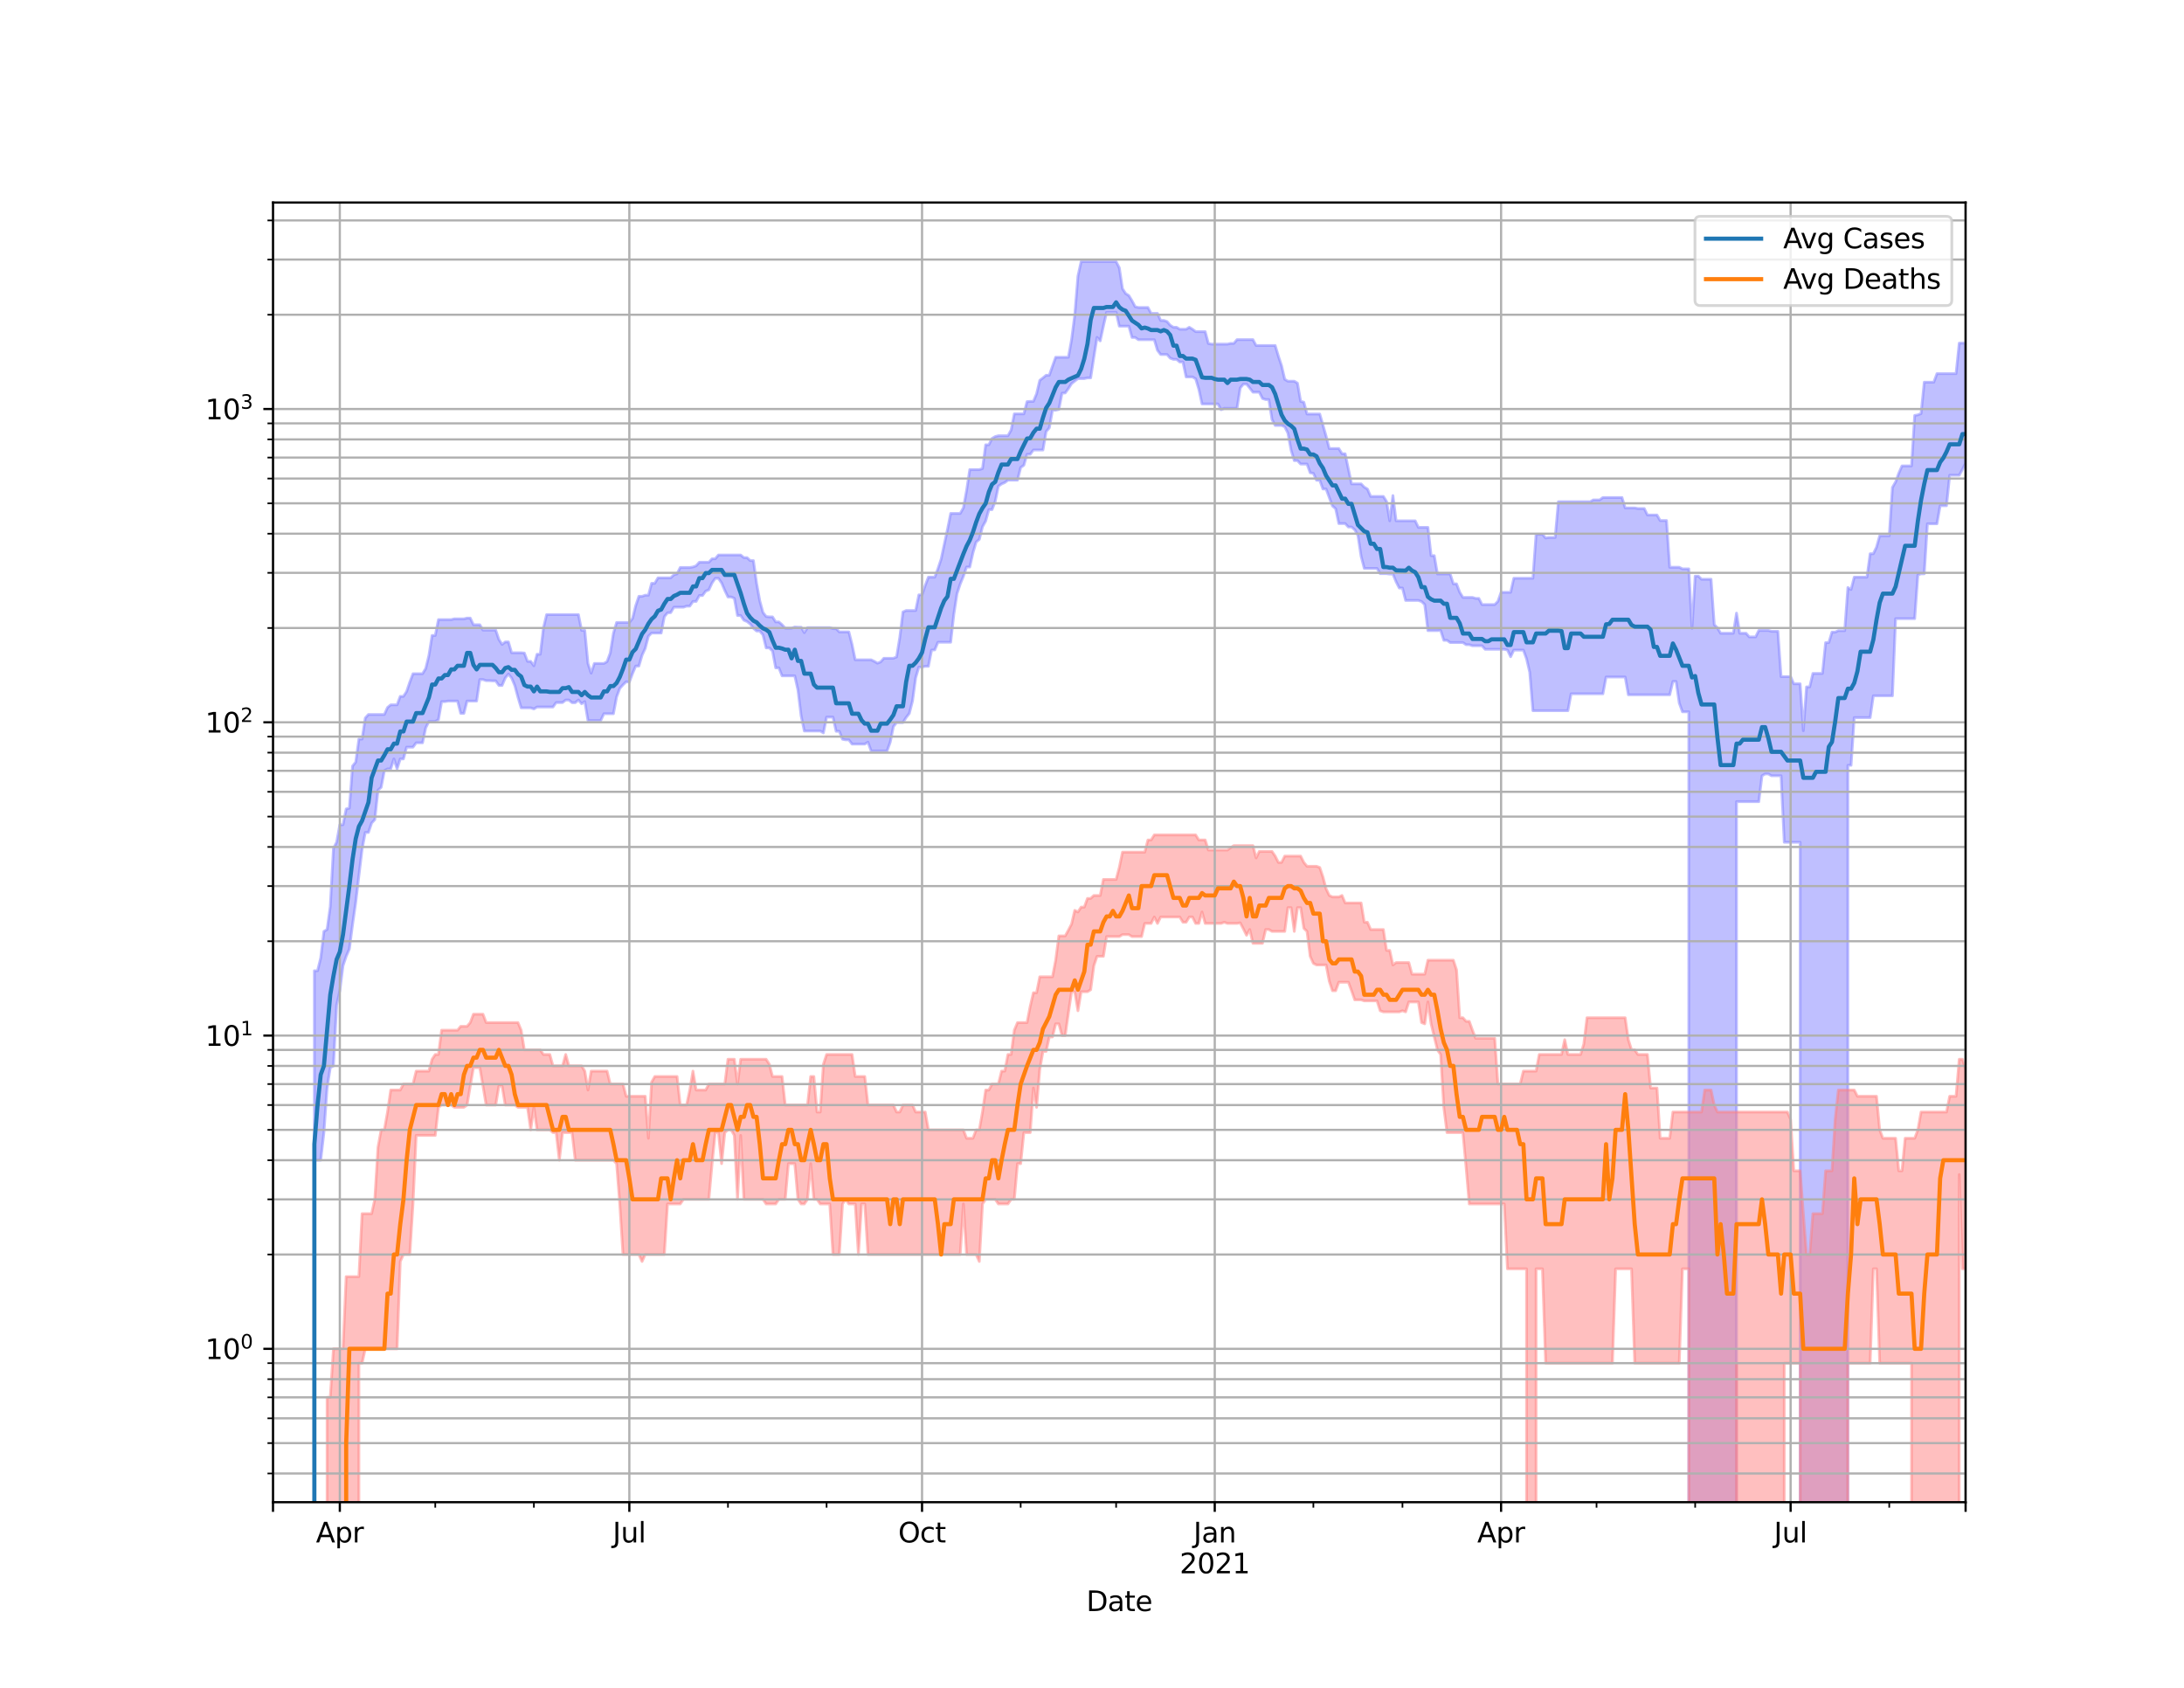 <?xml version="1.0" encoding="utf-8" standalone="no"?>
<!DOCTYPE svg PUBLIC "-//W3C//DTD SVG 1.1//EN"
  "http://www.w3.org/Graphics/SVG/1.1/DTD/svg11.dtd">
<svg height="612pt" version="1.1" viewBox="0 0 792 612" width="792pt" xmlns="http://www.w3.org/2000/svg" xmlns:xlink="http://www.w3.org/1999/xlink">
 <defs>
  <style type="text/css">*{stroke-linecap:butt;stroke-linejoin:round;}</style>
 </defs>
 <g id="figure_1">
  <g id="patch_1">
   <path d="M 0 612 
L 792 612 
L 792 0 
L 0 0 
z
" style="fill:#ffffff;"/>
  </g>
  <g id="axes_1">
   <g id="patch_2">
    <path d="M 99 544.68 
L 712.8 544.68 
L 712.8 73.44 
L 99 73.44 
z
" style="fill:#ffffff;"/>
   </g>
   <g id="PolyCollection_1">
    <path clip-path="url(#p68e2955192)" d="M 99 114073.863 
L 99 114073.863 
L 100.154 114073.863 
L 101.308 114073.863 
L 102.461 114073.863 
L 103.615 114073.863 
L 104.769 114073.863 
L 105.923 114073.863 
L 107.076 114073.863 
L 108.23 114073.863 
L 109.384 114073.863 
L 110.538 114073.863 
L 111.691 114073.863 
L 112.845 114073.863 
L 113.999 351.99 
L 115.153 351.99 
L 116.306 347.317 
L 117.46 337.723 
L 118.614 337.039 
L 119.768 328.729 
L 120.921 307.594 
L 122.075 305.401 
L 123.229 299.038 
L 124.383 299.038 
L 125.536 293.309 
L 126.69 293.03 
L 127.844 277.761 
L 128.998 276.353 
L 130.152 267.98 
L 131.305 267.98 
L 132.459 260.344 
L 133.613 259.07 
L 134.767 259.07 
L 135.92 259.07 
L 137.074 259.07 
L 138.228 259.07 
L 139.382 259.07 
L 140.535 256.528 
L 141.689 255.564 
L 142.843 255.564 
L 143.997 255.564 
L 145.15 252.495 
L 146.304 252.495 
L 147.458 250.733 
L 148.612 247.314 
L 149.765 244.289 
L 150.919 244.289 
L 152.073 244.289 
L 153.227 244.289 
L 154.38 242.392 
L 155.534 237.706 
L 156.688 230.418 
L 157.842 230.418 
L 158.995 224.669 
L 160.149 224.669 
L 161.303 224.669 
L 162.457 224.669 
L 163.611 224.669 
L 164.764 224.391 
L 165.918 224.391 
L 167.072 224.391 
L 168.226 224.391 
L 169.379 224.115 
L 170.533 224.115 
L 171.687 226.536 
L 172.841 226.536 
L 173.994 226.536 
L 175.148 228.476 
L 176.302 228.476 
L 177.456 228.476 
L 178.609 228.476 
L 179.763 228.476 
L 180.917 231.872 
L 182.071 233.676 
L 183.224 232.766 
L 184.378 232.766 
L 185.532 236.689 
L 186.686 236.689 
L 187.839 236.689 
L 188.993 236.689 
L 190.147 236.778 
L 191.301 239.804 
L 192.455 239.804 
L 193.608 241.406 
L 194.762 237.225 
L 195.916 237.225 
L 197.07 227.681 
L 198.223 222.847 
L 199.377 222.847 
L 200.531 222.847 
L 201.685 222.847 
L 202.838 222.847 
L 203.992 222.847 
L 205.146 222.847 
L 206.3 222.847 
L 207.453 222.847 
L 208.607 222.847 
L 209.761 222.847 
L 210.915 228.576 
L 212.068 228.576 
L 213.222 240.566 
L 214.376 244.082 
L 215.53 240.566 
L 216.683 240.566 
L 217.837 240.566 
L 218.991 240.566 
L 220.145 239.899 
L 221.298 236.778 
L 222.452 229.617 
L 223.606 225.7 
L 224.76 225.7 
L 225.914 225.7 
L 227.067 225.7 
L 228.221 225.7 
L 229.375 224.253 
L 230.529 219.625 
L 231.682 216.227 
L 232.836 216.227 
L 233.99 215.818 
L 235.144 215.818 
L 236.297 211.515 
L 237.451 211.515 
L 238.605 209.53 
L 239.759 209.53 
L 240.912 209.53 
L 242.066 209.53 
L 243.22 209.53 
L 244.374 208.433 
L 245.527 208.084 
L 246.681 205.77 
L 247.835 205.77 
L 248.989 205.77 
L 250.142 205.77 
L 251.296 205.58 
L 252.45 205.157 
L 253.604 203.862 
L 254.758 203.862 
L 255.911 203.862 
L 257.065 203.862 
L 258.219 202.616 
L 259.373 202.616 
L 260.526 201.241 
L 261.68 201.241 
L 262.834 201.241 
L 263.988 201.241 
L 265.141 201.241 
L 266.295 201.241 
L 267.449 201.241 
L 268.603 201.241 
L 269.756 202.202 
L 270.91 202.202 
L 272.064 203.272 
L 273.218 203.272 
L 274.371 211.479 
L 275.525 217.856 
L 276.679 222.071 
L 277.833 223.545 
L 278.986 223.681 
L 280.14 223.681 
L 281.294 225.511 
L 282.448 225.511 
L 283.602 226.512 
L 284.755 227.78 
L 285.909 227.78 
L 287.063 227.78 
L 288.217 227.361 
L 289.37 227.435 
L 290.524 227.435 
L 291.678 229.386 
L 292.832 227.582 
L 293.985 227.582 
L 295.139 227.582 
L 296.293 227.582 
L 297.447 227.582 
L 298.6 227.582 
L 299.754 227.582 
L 300.908 227.582 
L 302.062 227.928 
L 303.215 227.928 
L 304.369 229.132 
L 305.523 229.132 
L 306.677 229.132 
L 307.83 229.132 
L 308.984 233.676 
L 310.138 239.24 
L 311.292 239.24 
L 312.445 239.24 
L 313.599 239.24 
L 314.753 239.24 
L 315.907 239.24 
L 317.061 239.804 
L 318.214 240.471 
L 319.368 239.994 
L 320.522 238.682 
L 321.676 238.682 
L 322.829 238.682 
L 323.983 238.682 
L 325.137 238.192 
L 326.291 231.153 
L 327.444 221.895 
L 328.598 221.372 
L 329.752 221.372 
L 330.906 221.372 
L 332.059 221.372 
L 333.213 215.683 
L 334.367 215.683 
L 335.521 212.266 
L 336.674 209.275 
L 337.828 209.275 
L 338.982 209.275 
L 340.136 206.198 
L 341.289 202.734 
L 342.443 197.292 
L 343.597 191.971 
L 344.751 186.17 
L 345.905 186.17 
L 347.058 186.17 
L 348.212 186.17 
L 349.366 184.13 
L 350.52 177.858 
L 351.673 170.274 
L 352.827 170.274 
L 353.981 170.274 
L 355.135 170.274 
L 356.288 169.883 
L 357.442 161.283 
L 358.596 161.283 
L 359.75 158.97 
L 360.903 158.289 
L 362.057 157.994 
L 363.211 157.994 
L 364.365 157.994 
L 365.518 157.994 
L 366.672 155.908 
L 367.826 150.066 
L 368.98 150.066 
L 370.133 150.066 
L 371.287 150.066 
L 372.441 145.621 
L 373.595 145.537 
L 374.748 145.537 
L 375.902 142.784 
L 377.056 137.913 
L 378.21 137.034 
L 379.364 136.063 
L 380.517 136.063 
L 381.671 132.755 
L 382.825 129.534 
L 383.979 129.534 
L 385.132 129.534 
L 386.286 129.534 
L 387.44 129.534 
L 388.594 123.149 
L 389.747 114.217 
L 390.901 100.116 
L 392.055 94.86 
L 393.209 94.86 
L 394.362 94.86 
L 395.516 94.86 
L 396.67 94.86 
L 397.824 94.86 
L 398.977 94.86 
L 400.131 94.86 
L 401.285 94.86 
L 402.439 94.86 
L 403.592 94.86 
L 404.746 94.86 
L 405.9 97.098 
L 407.054 104.681 
L 408.208 106.448 
L 409.361 107.175 
L 410.515 109.075 
L 411.669 111.23 
L 412.823 111.489 
L 413.976 111.489 
L 415.13 111.489 
L 416.284 111.489 
L 417.438 113.637 
L 418.591 113.637 
L 419.745 113.637 
L 420.899 116.194 
L 422.053 116.194 
L 423.206 116.589 
L 424.36 117.927 
L 425.514 118.67 
L 426.668 118.67 
L 427.821 119.376 
L 428.975 119.376 
L 430.129 119.376 
L 431.283 118.67 
L 432.436 119.376 
L 433.59 120.248 
L 434.744 120.248 
L 435.898 120.248 
L 437.052 120.248 
L 438.205 124.564 
L 439.359 124.778 
L 440.513 124.778 
L 441.667 124.778 
L 442.82 124.778 
L 443.974 124.778 
L 445.128 124.778 
L 446.282 124.512 
L 447.435 124.512 
L 448.589 123.143 
L 449.743 123.143 
L 450.897 123.143 
L 452.05 123.143 
L 453.204 123.143 
L 454.358 123.143 
L 455.512 125.273 
L 456.665 125.273 
L 457.819 125.273 
L 458.973 125.273 
L 460.127 125.273 
L 461.28 125.273 
L 462.434 125.273 
L 463.588 129.114 
L 464.742 132.59 
L 465.895 137.531 
L 467.049 138.226 
L 468.203 138.226 
L 469.357 138.226 
L 470.511 138.918 
L 471.664 145.532 
L 472.818 145.827 
L 473.972 150.122 
L 475.126 150.122 
L 476.279 150.122 
L 477.433 150.122 
L 478.587 150.122 
L 479.741 154.062 
L 480.894 158.169 
L 482.048 162.636 
L 483.202 162.636 
L 484.356 162.636 
L 485.509 162.636 
L 486.663 164.497 
L 487.817 164.539 
L 488.971 170.051 
L 490.124 175.449 
L 491.278 175.449 
L 492.432 175.449 
L 493.586 175.449 
L 494.739 176.634 
L 495.893 177.322 
L 497.047 179.996 
L 498.201 179.996 
L 499.355 179.996 
L 500.508 179.996 
L 501.662 179.996 
L 502.816 181.83 
L 503.97 188.845 
L 505.123 179.696 
L 506.277 188.845 
L 507.431 188.845 
L 508.585 188.845 
L 509.738 188.845 
L 510.892 188.845 
L 512.046 188.845 
L 513.2 188.845 
L 514.353 191.224 
L 515.507 191.224 
L 516.661 191.224 
L 517.815 191.224 
L 518.968 201.472 
L 520.122 201.472 
L 521.276 208.134 
L 522.43 208.134 
L 523.583 208.134 
L 524.737 208.134 
L 525.891 208.134 
L 527.045 211.71 
L 528.198 211.71 
L 529.352 214.744 
L 530.506 216.619 
L 531.66 216.619 
L 532.814 216.619 
L 533.967 216.619 
L 535.121 216.975 
L 536.275 216.975 
L 537.429 219.208 
L 538.582 219.208 
L 539.736 219.208 
L 540.89 219.208 
L 542.044 219.208 
L 543.197 218.058 
L 544.351 214.763 
L 545.505 214.763 
L 546.659 214.763 
L 547.812 214.763 
L 548.966 209.667 
L 550.12 209.667 
L 551.274 209.667 
L 552.427 209.667 
L 553.581 209.667 
L 554.735 209.667 
L 555.889 209.667 
L 557.042 193.723 
L 558.196 193.723 
L 559.35 193.723 
L 560.504 195.079 
L 561.658 194.889 
L 562.811 194.889 
L 563.965 194.889 
L 565.119 181.927 
L 566.273 181.927 
L 567.426 181.927 
L 568.58 181.927 
L 569.734 181.927 
L 570.888 181.927 
L 572.041 181.927 
L 573.195 181.927 
L 574.349 181.927 
L 575.503 181.927 
L 576.656 181.927 
L 577.81 181.259 
L 578.964 181.259 
L 580.118 181.259 
L 581.271 180.391 
L 582.425 180.391 
L 583.579 180.391 
L 584.733 180.391 
L 585.886 180.391 
L 587.04 180.391 
L 588.194 180.391 
L 589.348 184.171 
L 590.502 184.171 
L 591.655 184.171 
L 592.809 184.171 
L 593.963 184.386 
L 595.117 184.386 
L 596.27 184.386 
L 597.424 186.737 
L 598.578 186.737 
L 599.732 186.737 
L 600.885 186.737 
L 602.039 188.744 
L 603.193 188.744 
L 604.347 188.744 
L 605.5 205.691 
L 606.654 205.691 
L 607.808 205.691 
L 608.962 205.691 
L 610.115 206.262 
L 611.269 206.262 
L 612.423 206.262 
L 613.577 227.854 
L 614.73 208.903 
L 615.884 208.903 
L 617.038 210.027 
L 618.192 210.027 
L 619.345 210.027 
L 620.499 210.027 
L 621.653 226.487 
L 622.807 227.656 
L 623.961 229.617 
L 625.114 229.617 
L 626.268 229.617 
L 627.422 229.617 
L 628.576 229.617 
L 629.729 222.314 
L 630.883 229.617 
L 632.037 229.617 
L 633.191 229.617 
L 634.344 230.942 
L 635.498 230.942 
L 636.652 230.942 
L 637.806 228.602 
L 638.959 228.602 
L 640.113 228.602 
L 641.267 228.602 
L 642.421 228.904 
L 643.574 228.904 
L 644.728 228.904 
L 645.882 245.335 
L 647.036 245.335 
L 648.189 245.335 
L 649.343 245.335 
L 650.497 247.942 
L 651.651 247.942 
L 652.805 247.942 
L 653.958 264.95 
L 655.112 249.07 
L 656.266 249.07 
L 657.42 244.185 
L 658.573 244.185 
L 659.727 244.185 
L 660.881 244.185 
L 662.035 233.013 
L 663.188 233.013 
L 664.342 229.208 
L 665.496 229.208 
L 666.65 228.677 
L 667.803 228.677 
L 668.957 228.677 
L 670.111 213.03 
L 671.265 213.749 
L 672.418 209.275 
L 673.572 209.275 
L 674.726 209.275 
L 675.88 209.275 
L 677.033 209.275 
L 678.187 200.781 
L 679.341 200.781 
L 680.495 198.396 
L 681.648 194.284 
L 682.802 194.284 
L 683.956 194.284 
L 685.11 194.284 
L 686.264 176.739 
L 687.417 174.752 
L 688.571 171.593 
L 689.725 168.937 
L 690.879 168.937 
L 692.032 168.937 
L 693.186 168.937 
L 694.34 150.626 
L 695.494 150.425 
L 696.647 149.963 
L 697.801 138.581 
L 698.955 138.581 
L 700.109 138.581 
L 701.262 138.581 
L 702.416 135.477 
L 703.57 135.477 
L 704.724 135.477 
L 705.877 135.477 
L 707.031 135.477 
L 708.185 135.477 
L 709.339 135.477 
L 710.492 124.412 
L 711.646 124.412 
L 712.8 124.412 
L 712.8 167.899 
L 712.8 167.899 
L 711.646 170.197 
L 710.492 172.318 
L 709.339 172.318 
L 708.185 172.318 
L 707.031 172.318 
L 705.877 183.361 
L 704.724 183.361 
L 703.57 183.361 
L 702.416 189.923 
L 701.262 189.923 
L 700.109 189.923 
L 698.955 189.923 
L 697.801 208.051 
L 696.647 208.051 
L 695.494 208.5 
L 694.34 224.322 
L 693.186 224.322 
L 692.032 224.322 
L 690.879 224.322 
L 689.725 224.322 
L 688.571 224.322 
L 687.417 224.322 
L 686.264 252.291 
L 685.11 252.291 
L 683.956 252.291 
L 682.802 252.291 
L 681.648 252.291 
L 680.495 252.291 
L 679.341 252.291 
L 678.187 260.201 
L 677.033 260.201 
L 675.88 260.201 
L 674.726 260.201 
L 673.572 260.201 
L 672.418 260.201 
L 671.265 277.49 
L 670.111 277.49 
L 668.957 114073.863 
L 667.803 114073.863 
L 666.65 114073.863 
L 665.496 114073.863 
L 664.342 114073.863 
L 663.188 114073.863 
L 662.035 114073.863 
L 660.881 114073.863 
L 659.727 114073.863 
L 658.573 114073.863 
L 657.42 114073.863 
L 656.266 114073.863 
L 655.112 114073.863 
L 653.958 114073.863 
L 652.805 305.401 
L 651.651 305.401 
L 650.497 305.401 
L 649.343 305.401 
L 648.189 305.401 
L 647.036 305.401 
L 645.882 281.286 
L 644.728 281.286 
L 643.574 281.286 
L 642.421 281.286 
L 641.267 280.633 
L 640.113 280.633 
L 638.959 281.286 
L 637.806 290.676 
L 636.652 290.676 
L 635.498 290.676 
L 634.344 290.676 
L 633.191 290.676 
L 632.037 290.676 
L 630.883 290.676 
L 629.729 290.676 
L 628.576 114073.863 
L 627.422 114073.863 
L 626.268 114073.863 
L 625.114 114073.863 
L 623.961 114073.863 
L 622.807 114073.863 
L 621.653 114073.863 
L 620.499 114073.863 
L 619.345 114073.863 
L 618.192 114073.863 
L 617.038 114073.863 
L 615.884 114073.863 
L 614.73 114073.863 
L 613.577 114073.863 
L 612.423 258.102 
L 611.269 258.102 
L 610.115 258.102 
L 608.962 254.918 
L 607.808 247.094 
L 606.654 247.094 
L 605.5 251.927 
L 604.347 251.927 
L 603.193 251.927 
L 602.039 251.927 
L 600.885 251.927 
L 599.732 251.927 
L 598.578 251.927 
L 597.424 251.927 
L 596.27 251.927 
L 595.117 251.927 
L 593.963 251.927 
L 592.809 251.927 
L 591.655 251.927 
L 590.502 251.927 
L 589.348 245.477 
L 588.194 245.477 
L 587.04 245.477 
L 585.886 245.477 
L 584.733 245.477 
L 583.579 245.477 
L 582.425 245.477 
L 581.271 251.566 
L 580.118 251.566 
L 578.964 251.566 
L 577.81 251.566 
L 576.656 251.566 
L 575.503 251.566 
L 574.349 251.566 
L 573.195 251.566 
L 572.041 251.566 
L 570.888 251.566 
L 569.734 251.566 
L 568.58 257.692 
L 567.426 257.692 
L 566.273 257.692 
L 565.119 257.692 
L 563.965 257.692 
L 562.811 257.692 
L 561.658 257.692 
L 560.504 257.692 
L 559.35 257.692 
L 558.196 257.692 
L 557.042 257.692 
L 555.889 257.692 
L 554.735 243.774 
L 553.581 238.837 
L 552.427 235.722 
L 551.274 235.722 
L 550.12 235.722 
L 548.966 235.722 
L 547.812 238.131 
L 546.659 235.693 
L 545.505 235.433 
L 544.351 235.433 
L 543.197 235.433 
L 542.044 235.433 
L 540.89 235.433 
L 539.736 235.433 
L 538.582 235.433 
L 537.429 234.152 
L 536.275 234.152 
L 535.121 234.152 
L 533.967 234.152 
L 532.814 233.76 
L 531.66 233.76 
L 530.506 232.985 
L 529.352 232.985 
L 528.198 232.985 
L 527.045 232.985 
L 525.891 232.985 
L 524.737 232.168 
L 523.583 232.168 
L 522.43 228.576 
L 521.276 228.652 
L 520.122 228.652 
L 518.968 228.652 
L 517.815 228.652 
L 516.661 219.208 
L 515.507 218.099 
L 514.353 217.715 
L 513.2 217.715 
L 512.046 217.715 
L 510.892 217.715 
L 509.738 217.715 
L 508.585 213.213 
L 507.431 213.213 
L 506.277 210.949 
L 505.123 208.15 
L 503.97 208.15 
L 502.816 208.001 
L 501.662 208.001 
L 500.508 208.001 
L 499.355 206.103 
L 498.201 206.103 
L 497.047 206.103 
L 495.893 206.103 
L 494.739 206.103 
L 493.586 201.69 
L 492.432 194.121 
L 491.278 192.079 
L 490.124 191.083 
L 488.971 191.083 
L 487.817 189.842 
L 486.663 189.842 
L 485.509 189.842 
L 484.356 184.458 
L 483.202 183.452 
L 482.048 180.419 
L 480.894 177.304 
L 479.741 177.304 
L 478.587 174.132 
L 477.433 174.132 
L 476.279 171.625 
L 475.126 171.419 
L 473.972 168.26 
L 472.818 168.26 
L 471.664 168.26 
L 470.511 167.012 
L 469.357 167.012 
L 468.203 163.253 
L 467.049 157.055 
L 465.895 154.748 
L 464.742 154.262 
L 463.588 154.262 
L 462.434 154.262 
L 461.28 152.122 
L 460.127 144.874 
L 458.973 144.874 
L 457.819 144.485 
L 456.665 142.197 
L 455.512 142.197 
L 454.358 142.197 
L 453.204 140.691 
L 452.05 139.274 
L 450.897 139.274 
L 449.743 140.691 
L 448.589 148.038 
L 447.435 148.038 
L 446.282 148.038 
L 445.128 148.038 
L 443.974 148.038 
L 442.82 148.56 
L 441.667 146.464 
L 440.513 146.464 
L 439.359 146.464 
L 438.205 146.464 
L 437.052 146.464 
L 435.898 146.464 
L 434.744 141.137 
L 433.59 137.349 
L 432.436 136.674 
L 431.283 136.674 
L 430.129 136.674 
L 428.975 131.235 
L 427.821 131.266 
L 426.668 130.298 
L 425.514 130.298 
L 424.36 129.859 
L 423.206 128.533 
L 422.053 128.533 
L 420.899 128.533 
L 419.745 127.03 
L 418.591 123.176 
L 417.438 123.176 
L 416.284 123.176 
L 415.13 123.176 
L 413.976 123.176 
L 412.823 123.176 
L 411.669 122.359 
L 410.515 122.359 
L 409.361 118.263 
L 408.208 118.263 
L 407.054 118.263 
L 405.9 118.263 
L 404.746 113.243 
L 403.592 113.243 
L 402.439 113.243 
L 401.285 113.243 
L 400.131 118.263 
L 398.977 123.613 
L 397.824 122.338 
L 396.67 129.524 
L 395.516 137.011 
L 394.362 137.011 
L 393.209 137.278 
L 392.055 137.278 
L 390.901 137.278 
L 389.747 138.182 
L 388.594 139.094 
L 387.44 140.903 
L 386.286 142.485 
L 385.132 142.569 
L 383.979 148.456 
L 382.825 148.724 
L 381.671 148.724 
L 380.517 155.143 
L 379.364 156.487 
L 378.21 163.16 
L 377.056 163.16 
L 375.902 163.16 
L 374.748 163.16 
L 373.595 164.731 
L 372.441 164.731 
L 371.287 168.698 
L 370.133 169.51 
L 368.98 174.099 
L 367.826 174.099 
L 366.672 174.099 
L 365.518 174.099 
L 364.365 174.98 
L 363.211 175.474 
L 362.057 176.294 
L 360.903 181.81 
L 359.75 184.787 
L 358.596 184.787 
L 357.442 188.935 
L 356.288 191.001 
L 355.135 195.591 
L 353.981 196.539 
L 352.827 200.468 
L 351.673 205.596 
L 350.52 205.596 
L 349.366 208.953 
L 348.212 211.764 
L 347.058 215.24 
L 345.905 222.669 
L 344.751 232.876 
L 343.597 232.876 
L 342.443 232.876 
L 341.289 232.876 
L 340.136 232.876 
L 338.982 235.636 
L 337.828 235.722 
L 336.674 241.602 
L 335.521 241.602 
L 334.367 241.897 
L 333.213 241.897 
L 332.059 245.76 
L 330.906 254.195 
L 329.752 258.699 
L 328.598 260.153 
L 327.444 261.997 
L 326.291 261.997 
L 325.137 261.997 
L 323.983 263.451 
L 322.829 269.109 
L 321.676 272.293 
L 320.522 272.293 
L 319.368 272.293 
L 318.214 272.293 
L 317.061 272.293 
L 315.907 272.293 
L 314.753 269.109 
L 313.599 269.799 
L 312.445 269.799 
L 311.292 269.799 
L 310.138 269.799 
L 308.984 269.799 
L 307.83 268.26 
L 306.677 268.26 
L 305.523 268.036 
L 304.369 265.161 
L 303.215 265.161 
L 302.062 260.011 
L 300.908 260.011 
L 299.754 260.011 
L 298.6 265.744 
L 297.447 265.055 
L 296.293 265.055 
L 295.139 265.055 
L 293.985 265.055 
L 292.832 265.055 
L 291.678 265.055 
L 290.524 259.585 
L 289.37 250.224 
L 288.217 245.054 
L 287.063 245.054 
L 285.909 245.054 
L 284.755 245.054 
L 283.602 245.054 
L 282.448 242.16 
L 281.294 242.16 
L 280.14 236.043 
L 278.986 234.917 
L 277.833 234.917 
L 276.679 230.21 
L 275.525 228.803 
L 274.371 228.803 
L 273.218 227.804 
L 272.064 226.271 
L 270.91 225.369 
L 269.756 224.878 
L 268.603 223.184 
L 267.449 223.184 
L 266.295 216.935 
L 265.141 216.462 
L 263.988 216.462 
L 262.834 214.066 
L 261.68 211.373 
L 260.526 209.701 
L 259.373 209.701 
L 258.219 211.373 
L 257.065 213.861 
L 255.911 214.348 
L 254.758 215.934 
L 253.604 215.934 
L 252.45 218.079 
L 251.296 218.079 
L 250.142 219.771 
L 248.989 219.771 
L 247.835 220.172 
L 246.681 220.172 
L 245.527 220.172 
L 244.374 220.172 
L 243.22 222.137 
L 242.066 222.203 
L 240.912 223.613 
L 239.759 229.54 
L 238.605 229.54 
L 237.451 229.54 
L 236.297 229.54 
L 235.144 230.679 
L 233.99 235.088 
L 232.836 237.585 
L 231.682 241.504 
L 230.529 241.504 
L 229.375 244.22 
L 228.221 247.314 
L 227.067 247.204 
L 225.914 248.315 
L 224.76 249.605 
L 223.606 252.699 
L 222.452 258.791 
L 221.298 258.791 
L 220.145 258.791 
L 218.991 258.791 
L 217.837 261.261 
L 216.683 261.261 
L 215.53 261.261 
L 214.376 261.261 
L 213.222 261.261 
L 212.068 254.407 
L 210.915 255.176 
L 209.761 253.817 
L 208.607 254.79 
L 207.453 254.79 
L 206.3 253.817 
L 205.146 253.817 
L 203.992 254.747 
L 202.838 254.747 
L 201.685 254.747 
L 200.531 256.352 
L 199.377 256.352 
L 198.223 256.352 
L 197.07 256.352 
L 195.916 256.352 
L 194.762 256.352 
L 193.608 257.062 
L 192.455 256.661 
L 191.301 256.661 
L 190.147 256.661 
L 188.993 256.661 
L 187.839 252.822 
L 186.686 248.578 
L 185.532 245.831 
L 184.378 244.392 
L 183.224 245.831 
L 182.071 248.54 
L 180.917 248.54 
L 179.763 246.875 
L 178.609 246.875 
L 177.456 246.803 
L 176.302 246.803 
L 175.148 246.405 
L 173.994 246.405 
L 172.841 254.195 
L 171.687 254.195 
L 170.533 254.195 
L 169.379 254.195 
L 168.226 258.653 
L 167.072 258.653 
L 165.918 254.195 
L 164.764 254.195 
L 163.611 254.195 
L 162.457 254.195 
L 161.303 254.407 
L 160.149 254.407 
L 158.995 260.97 
L 157.842 261.603 
L 156.688 261.603 
L 155.534 261.603 
L 154.38 263.912 
L 153.227 269.338 
L 152.073 269.338 
L 150.919 269.338 
L 149.765 270.911 
L 148.612 270.911 
L 147.458 270.911 
L 146.304 275.177 
L 145.15 275.177 
L 143.997 278.793 
L 142.843 275.177 
L 141.689 278.793 
L 140.535 278.793 
L 139.382 279.422 
L 138.228 285.479 
L 137.074 286.524 
L 135.92 297.188 
L 134.767 298.413 
L 133.613 301.839 
L 132.459 301.839 
L 131.305 307.969 
L 130.152 317.493 
L 128.998 327.223 
L 127.844 335.261 
L 126.69 344.081 
L 125.536 346.763 
L 124.383 350.186 
L 123.229 359.238 
L 122.075 364.475 
L 120.921 386.49 
L 119.768 387.111 
L 118.614 394.507 
L 117.46 410.672 
L 116.306 420.683 
L 115.153 420.683 
L 113.999 420.683 
L 112.845 114073.863 
L 111.691 114073.863 
L 110.538 114073.863 
L 109.384 114073.863 
L 108.23 114073.863 
L 107.076 114073.863 
L 105.923 114073.863 
L 104.769 114073.863 
L 103.615 114073.863 
L 102.461 114073.863 
L 101.308 114073.863 
L 100.154 114073.863 
L 99 114073.863 
z
" style="fill:#8080ff;fill-opacity:0.5;stroke:#8080ff;stroke-opacity:0.5;"/>
   </g>
   <g id="PolyCollection_2">
    <path clip-path="url(#p68e2955192)" d="M 99 114073.863 
L 99 114073.863 
L 100.154 114073.863 
L 101.308 114073.863 
L 102.461 114073.863 
L 103.615 114073.863 
L 104.769 114073.863 
L 105.923 114073.863 
L 107.076 114073.863 
L 108.23 114073.863 
L 109.384 114073.863 
L 110.538 114073.863 
L 111.691 114073.863 
L 112.845 114073.863 
L 113.999 114073.863 
L 115.153 114073.863 
L 116.306 114073.863 
L 117.46 114073.863 
L 118.614 506.662 
L 119.768 506.662 
L 120.921 489.068 
L 122.075 489.068 
L 123.229 489.068 
L 124.383 489.068 
L 125.536 462.892 
L 126.69 462.892 
L 127.844 462.892 
L 128.998 462.892 
L 130.152 462.892 
L 131.305 440.071 
L 132.459 440.071 
L 133.613 440.071 
L 134.767 440.071 
L 135.92 434.874 
L 137.074 415.981 
L 138.228 409.675 
L 139.382 409.675 
L 140.535 403.212 
L 141.689 395.238 
L 142.843 395.238 
L 143.997 395.238 
L 145.15 395.238 
L 146.304 393.077 
L 147.458 393.077 
L 148.612 393.077 
L 149.765 393.077 
L 150.919 388.376 
L 152.073 388.376 
L 153.227 388.376 
L 154.38 388.376 
L 155.534 388.376 
L 156.688 384.083 
L 157.842 382.352 
L 158.995 382.352 
L 160.149 373.548 
L 161.303 373.548 
L 162.457 373.548 
L 163.611 373.548 
L 164.764 373.548 
L 165.918 373.548 
L 167.072 372.145 
L 168.226 372.145 
L 169.379 372.145 
L 170.533 370.781 
L 171.687 367.738 
L 172.841 367.738 
L 173.994 367.738 
L 175.148 367.738 
L 176.302 370.781 
L 177.456 370.781 
L 178.609 370.781 
L 179.763 370.781 
L 180.917 370.781 
L 182.071 370.781 
L 183.224 370.781 
L 184.378 370.781 
L 185.532 370.781 
L 186.686 370.781 
L 187.839 370.781 
L 188.993 373.548 
L 190.147 380.68 
L 191.301 380.68 
L 192.455 380.68 
L 193.608 380.68 
L 194.762 380.68 
L 195.916 380.68 
L 197.07 382.352 
L 198.223 382.352 
L 199.377 382.352 
L 200.531 386.49 
L 201.685 386.49 
L 202.838 386.49 
L 203.992 386.49 
L 205.146 382.352 
L 206.3 386.49 
L 207.453 386.49 
L 208.607 386.49 
L 209.761 386.49 
L 210.915 386.49 
L 212.068 388.376 
L 213.222 395.238 
L 214.376 388.376 
L 215.53 388.376 
L 216.683 388.376 
L 217.837 388.376 
L 218.991 388.376 
L 220.145 388.376 
L 221.298 393.077 
L 222.452 393.077 
L 223.606 393.077 
L 224.76 393.077 
L 225.914 393.077 
L 227.067 397.498 
L 228.221 397.498 
L 229.375 397.498 
L 230.529 397.498 
L 231.682 397.498 
L 232.836 397.498 
L 233.99 397.498 
L 235.144 412.727 
L 236.297 392.378 
L 237.451 390.336 
L 238.605 390.336 
L 239.759 390.336 
L 240.912 390.336 
L 242.066 390.336 
L 243.22 390.336 
L 244.374 390.336 
L 245.527 390.336 
L 246.681 400.681 
L 247.835 400.681 
L 248.989 400.681 
L 250.142 395.238 
L 251.296 388.376 
L 252.45 395.238 
L 253.604 395.238 
L 254.758 395.238 
L 255.911 395.238 
L 257.065 393.077 
L 258.219 393.077 
L 259.373 393.077 
L 260.526 393.077 
L 261.68 393.077 
L 262.834 393.077 
L 263.988 384.083 
L 265.141 384.083 
L 266.295 384.083 
L 267.449 393.077 
L 268.603 384.083 
L 269.756 384.083 
L 270.91 384.083 
L 272.064 384.083 
L 273.218 384.083 
L 274.371 384.083 
L 275.525 384.083 
L 276.679 384.083 
L 277.833 384.083 
L 278.986 385.877 
L 280.14 390.336 
L 281.294 390.336 
L 282.448 390.336 
L 283.602 390.336 
L 284.755 400.681 
L 285.909 400.681 
L 287.063 400.681 
L 288.217 400.681 
L 289.37 400.681 
L 290.524 400.681 
L 291.678 400.681 
L 292.832 400.681 
L 293.985 390.336 
L 295.139 390.336 
L 296.293 403.212 
L 297.447 403.212 
L 298.6 385.877 
L 299.754 382.352 
L 300.908 382.352 
L 302.062 382.352 
L 303.215 382.352 
L 304.369 382.352 
L 305.523 382.352 
L 306.677 382.352 
L 307.83 382.352 
L 308.984 382.352 
L 310.138 390.336 
L 311.292 390.336 
L 312.445 390.336 
L 313.599 390.336 
L 314.753 400.681 
L 315.907 400.681 
L 317.061 400.681 
L 318.214 400.681 
L 319.368 400.681 
L 320.522 400.681 
L 321.676 400.681 
L 322.829 400.681 
L 323.983 400.681 
L 325.137 403.212 
L 326.291 403.212 
L 327.444 400.681 
L 328.598 400.681 
L 329.752 400.681 
L 330.906 400.681 
L 332.059 403.212 
L 333.213 403.212 
L 334.367 403.212 
L 335.521 403.212 
L 336.674 409.675 
L 337.828 409.675 
L 338.982 409.675 
L 340.136 409.675 
L 341.289 409.675 
L 342.443 409.675 
L 343.597 409.675 
L 344.751 409.675 
L 345.905 409.675 
L 347.058 409.675 
L 348.212 409.675 
L 349.366 409.675 
L 350.52 412.727 
L 351.673 412.727 
L 352.827 412.727 
L 353.981 409.675 
L 355.135 409.675 
L 356.288 403.212 
L 357.442 395.238 
L 358.596 395.238 
L 359.75 393.077 
L 360.903 393.077 
L 362.057 393.077 
L 363.211 388.376 
L 364.365 388.376 
L 365.518 382.352 
L 366.672 382.352 
L 367.826 373.548 
L 368.98 370.781 
L 370.133 370.781 
L 371.287 370.781 
L 372.441 370.781 
L 373.595 364.871 
L 374.748 359.953 
L 375.902 359.953 
L 377.056 354.183 
L 378.21 354.183 
L 379.364 354.183 
L 380.517 354.183 
L 381.671 354.183 
L 382.825 348.16 
L 383.979 339.356 
L 385.132 339.356 
L 386.286 339.356 
L 387.44 337.266 
L 388.594 335.044 
L 389.747 330.086 
L 390.901 330.679 
L 392.055 328.921 
L 393.209 328.921 
L 394.362 325.761 
L 395.516 325.761 
L 396.67 324.692 
L 397.824 324.692 
L 398.977 324.692 
L 400.131 318.882 
L 401.285 318.882 
L 402.439 318.882 
L 403.592 318.882 
L 404.746 318.882 
L 405.9 314.538 
L 407.054 308.983 
L 408.208 308.983 
L 409.361 308.983 
L 410.515 308.983 
L 411.669 308.983 
L 412.823 308.983 
L 413.976 308.983 
L 415.13 308.983 
L 416.284 304.574 
L 417.438 304.574 
L 418.591 302.734 
L 419.745 302.734 
L 420.899 302.734 
L 422.053 302.734 
L 423.206 302.734 
L 424.36 302.734 
L 425.514 302.734 
L 426.668 302.734 
L 427.821 302.734 
L 428.975 302.734 
L 430.129 302.734 
L 431.283 302.734 
L 432.436 302.734 
L 433.59 302.734 
L 434.744 304.574 
L 435.898 304.574 
L 437.052 304.574 
L 438.205 308.22 
L 439.359 308.22 
L 440.513 308.22 
L 441.667 308.22 
L 442.82 308.22 
L 443.974 308.22 
L 445.128 308.22 
L 446.282 307.345 
L 447.435 306.607 
L 448.589 306.607 
L 449.743 306.607 
L 450.897 306.607 
L 452.05 306.607 
L 453.204 306.607 
L 454.358 306.607 
L 455.512 311.077 
L 456.665 308.728 
L 457.819 308.728 
L 458.973 308.728 
L 460.127 308.728 
L 461.28 308.728 
L 462.434 310.413 
L 463.588 312.708 
L 464.742 312.708 
L 465.895 310.413 
L 467.049 310.413 
L 468.203 310.413 
L 469.357 310.413 
L 470.511 310.413 
L 471.664 310.413 
L 472.818 312.708 
L 473.972 314.11 
L 475.126 314.11 
L 476.279 314.11 
L 477.433 314.11 
L 478.587 314.538 
L 479.741 317.952 
L 480.894 322.286 
L 482.048 324.692 
L 483.202 325.224 
L 484.356 325.224 
L 485.509 325.224 
L 486.663 324.692 
L 487.817 327.408 
L 488.971 327.408 
L 490.124 327.408 
L 491.278 327.408 
L 492.432 327.408 
L 493.586 327.408 
L 494.739 334.396 
L 495.893 334.396 
L 497.047 337.039 
L 498.201 337.039 
L 499.355 337.039 
L 500.508 337.039 
L 501.662 337.039 
L 502.816 344.606 
L 503.97 344.606 
L 505.123 349.891 
L 506.277 349.018 
L 507.431 349.018 
L 508.585 349.018 
L 509.738 349.018 
L 510.892 349.018 
L 512.046 353.232 
L 513.2 353.232 
L 514.353 353.232 
L 515.507 353.232 
L 516.661 353.232 
L 517.815 348.16 
L 518.968 348.16 
L 520.122 348.16 
L 521.276 348.16 
L 522.43 348.16 
L 523.583 348.16 
L 524.737 348.16 
L 525.891 348.16 
L 527.045 348.16 
L 528.198 351.685 
L 529.352 369.019 
L 530.506 369.019 
L 531.66 370.335 
L 532.814 370.335 
L 533.967 373.548 
L 535.121 376.479 
L 536.275 376.479 
L 537.429 376.479 
L 538.582 376.479 
L 539.736 376.479 
L 540.89 376.479 
L 542.044 376.479 
L 543.197 393.077 
L 544.351 393.077 
L 545.505 393.077 
L 546.659 393.077 
L 547.812 393.077 
L 548.966 393.077 
L 550.12 393.077 
L 551.274 393.077 
L 552.427 388.376 
L 553.581 388.376 
L 554.735 388.376 
L 555.889 388.376 
L 557.042 388.376 
L 558.196 382.352 
L 559.35 382.352 
L 560.504 382.352 
L 561.658 382.352 
L 562.811 382.352 
L 563.965 382.352 
L 565.119 382.352 
L 566.273 382.352 
L 567.426 376.985 
L 568.58 382.352 
L 569.734 382.352 
L 570.888 382.352 
L 572.041 382.352 
L 573.195 382.352 
L 574.349 378.535 
L 575.503 369.019 
L 576.656 369.019 
L 577.81 369.019 
L 578.964 369.019 
L 580.118 369.019 
L 581.271 369.019 
L 582.425 369.019 
L 583.579 369.019 
L 584.733 369.019 
L 585.886 369.019 
L 587.04 369.019 
L 588.194 369.019 
L 589.348 369.019 
L 590.502 376.985 
L 591.655 380.68 
L 592.809 380.68 
L 593.963 382.352 
L 595.117 382.352 
L 596.27 382.352 
L 597.424 382.352 
L 598.578 394.507 
L 599.732 394.507 
L 600.885 394.507 
L 602.039 412.727 
L 603.193 412.727 
L 604.347 412.727 
L 605.5 412.727 
L 606.654 403.212 
L 607.808 403.212 
L 608.962 403.212 
L 610.115 403.212 
L 611.269 403.212 
L 612.423 403.212 
L 613.577 403.212 
L 614.73 403.212 
L 615.884 403.212 
L 617.038 403.212 
L 618.192 395.238 
L 619.345 395.238 
L 620.499 395.238 
L 621.653 400.681 
L 622.807 403.212 
L 623.961 403.212 
L 625.114 403.212 
L 626.268 403.212 
L 627.422 403.212 
L 628.576 403.212 
L 629.729 403.212 
L 630.883 403.212 
L 632.037 403.212 
L 633.191 403.212 
L 634.344 403.212 
L 635.498 403.212 
L 636.652 403.212 
L 637.806 403.212 
L 638.959 403.212 
L 640.113 403.212 
L 641.267 403.212 
L 642.421 403.212 
L 643.574 403.212 
L 644.728 403.212 
L 645.882 403.212 
L 647.036 403.212 
L 648.189 403.212 
L 649.343 405.879 
L 650.497 424.528 
L 651.651 424.528 
L 652.805 424.528 
L 653.958 440.071 
L 655.112 454.875 
L 656.266 454.875 
L 657.42 440.071 
L 658.573 440.071 
L 659.727 440.071 
L 660.881 440.071 
L 662.035 424.528 
L 663.188 424.528 
L 664.342 424.528 
L 665.496 405.879 
L 666.65 395.238 
L 667.803 395.238 
L 668.957 395.238 
L 670.111 395.238 
L 671.265 395.238 
L 672.418 395.238 
L 673.572 397.498 
L 674.726 397.498 
L 675.88 397.498 
L 677.033 397.498 
L 678.187 397.498 
L 679.341 397.498 
L 680.495 397.498 
L 681.648 409.675 
L 682.802 412.727 
L 683.956 412.727 
L 685.11 412.727 
L 686.264 412.727 
L 687.417 412.727 
L 688.571 424.528 
L 689.725 424.528 
L 690.879 412.727 
L 692.032 412.727 
L 693.186 412.727 
L 694.34 412.727 
L 695.494 409.675 
L 696.647 403.212 
L 697.801 403.212 
L 698.955 403.212 
L 700.109 403.212 
L 701.262 403.212 
L 702.416 403.212 
L 703.57 403.212 
L 704.724 403.212 
L 705.877 403.212 
L 707.031 397.498 
L 708.185 397.498 
L 709.339 397.498 
L 710.492 384.083 
L 711.646 384.083 
L 712.8 387.739 
L 712.8 460.072 
L 712.8 460.072 
L 711.646 460.072 
L 710.492 425.88 
L 709.339 114073.863 
L 708.185 114073.863 
L 707.031 114073.863 
L 705.877 114073.863 
L 704.724 114073.863 
L 703.57 114073.863 
L 702.416 114073.863 
L 701.262 114073.863 
L 700.109 114073.863 
L 698.955 114073.863 
L 697.801 114073.863 
L 696.647 114073.863 
L 695.494 114073.863 
L 694.34 114073.863 
L 693.186 494.265 
L 692.032 494.265 
L 690.879 494.265 
L 689.725 494.265 
L 688.571 494.265 
L 687.417 494.265 
L 686.264 494.265 
L 685.11 494.265 
L 683.956 494.265 
L 682.802 494.265 
L 681.648 494.265 
L 680.495 460.072 
L 679.341 460.072 
L 678.187 494.265 
L 677.033 494.265 
L 675.88 494.265 
L 674.726 494.265 
L 673.572 494.265 
L 672.418 494.265 
L 671.265 494.265 
L 670.111 494.265 
L 668.957 114073.863 
L 667.803 114073.863 
L 666.65 114073.863 
L 665.496 114073.863 
L 664.342 114073.863 
L 663.188 114073.863 
L 662.035 114073.863 
L 660.881 114073.863 
L 659.727 114073.863 
L 658.573 114073.863 
L 657.42 114073.863 
L 656.266 114073.863 
L 655.112 114073.863 
L 653.958 114073.863 
L 652.805 494.265 
L 651.651 494.265 
L 650.497 494.265 
L 649.343 494.265 
L 648.189 494.265 
L 647.036 494.265 
L 645.882 114073.863 
L 644.728 114073.863 
L 643.574 114073.863 
L 642.421 114073.863 
L 641.267 114073.863 
L 640.113 114073.863 
L 638.959 114073.863 
L 637.806 114073.863 
L 636.652 114073.863 
L 635.498 114073.863 
L 634.344 114073.863 
L 633.191 114073.863 
L 632.037 114073.863 
L 630.883 114073.863 
L 629.729 494.265 
L 628.576 114073.863 
L 627.422 114073.863 
L 626.268 114073.863 
L 625.114 114073.863 
L 623.961 114073.863 
L 622.807 114073.863 
L 621.653 114073.863 
L 620.499 114073.863 
L 619.345 114073.863 
L 618.192 114073.863 
L 617.038 114073.863 
L 615.884 114073.863 
L 614.73 114073.863 
L 613.577 114073.863 
L 612.423 460.072 
L 611.269 460.072 
L 610.115 460.072 
L 608.962 494.265 
L 607.808 494.265 
L 606.654 494.265 
L 605.5 494.265 
L 604.347 494.265 
L 603.193 494.265 
L 602.039 494.265 
L 600.885 494.265 
L 599.732 494.265 
L 598.578 494.265 
L 597.424 494.265 
L 596.27 494.265 
L 595.117 494.265 
L 593.963 494.265 
L 592.809 494.265 
L 591.655 460.072 
L 590.502 460.072 
L 589.348 460.072 
L 588.194 460.072 
L 587.04 460.072 
L 585.886 460.072 
L 584.733 494.265 
L 583.579 494.265 
L 582.425 494.265 
L 581.271 494.265 
L 580.118 494.265 
L 578.964 494.265 
L 577.81 494.265 
L 576.656 494.265 
L 575.503 494.265 
L 574.349 494.265 
L 573.195 494.265 
L 572.041 494.265 
L 570.888 494.265 
L 569.734 494.265 
L 568.58 494.265 
L 567.426 494.265 
L 566.273 494.265 
L 565.119 494.265 
L 563.965 494.265 
L 562.811 494.265 
L 561.658 494.265 
L 560.504 494.265 
L 559.35 460.072 
L 558.196 460.072 
L 557.042 460.072 
L 555.889 114073.863 
L 554.735 114073.863 
L 553.581 460.072 
L 552.427 460.072 
L 551.274 460.072 
L 550.12 460.072 
L 548.966 460.072 
L 547.812 460.072 
L 546.659 460.072 
L 545.505 436.546 
L 544.351 436.546 
L 543.197 436.546 
L 542.044 436.546 
L 540.89 436.546 
L 539.736 436.546 
L 538.582 436.546 
L 537.429 436.546 
L 536.275 436.546 
L 535.121 436.546 
L 533.967 436.546 
L 532.814 436.546 
L 531.66 423.213 
L 530.506 410.672 
L 529.352 410.672 
L 528.198 410.672 
L 527.045 410.672 
L 525.891 410.672 
L 524.737 410.672 
L 523.583 401.511 
L 522.43 382.352 
L 521.276 380.68 
L 520.122 375.979 
L 518.968 371.232 
L 517.815 363.305 
L 516.661 371.232 
L 515.507 370.781 
L 514.353 363.305 
L 513.2 363.305 
L 512.046 363.305 
L 510.892 363.305 
L 509.738 366.902 
L 508.585 366.489 
L 507.431 366.902 
L 506.277 366.902 
L 505.123 366.902 
L 503.97 366.902 
L 502.816 366.902 
L 501.662 366.902 
L 500.508 366.489 
L 499.355 362.921 
L 498.201 362.921 
L 497.047 362.921 
L 495.893 362.921 
L 494.739 362.921 
L 493.586 362.541 
L 492.432 362.541 
L 491.278 362.541 
L 490.124 359.238 
L 488.971 356.144 
L 487.817 356.144 
L 486.663 356.144 
L 485.509 356.144 
L 484.356 359.238 
L 483.202 359.238 
L 482.048 355.811 
L 480.894 349.891 
L 479.741 349.891 
L 478.587 349.891 
L 477.433 349.891 
L 476.279 349.307 
L 475.126 346.763 
L 473.972 337.723 
L 472.818 336.589 
L 471.664 329.113 
L 470.511 329.113 
L 469.357 337.723 
L 468.203 329.113 
L 467.049 329.113 
L 465.895 337.723 
L 464.742 337.723 
L 463.588 337.723 
L 462.434 337.723 
L 461.28 337.723 
L 460.127 337.039 
L 458.973 337.039 
L 457.819 342.036 
L 456.665 342.036 
L 455.512 342.036 
L 454.358 342.036 
L 453.204 337.039 
L 452.05 339.119 
L 450.897 336.813 
L 449.743 334.611 
L 448.589 334.827 
L 447.435 334.827 
L 446.282 334.827 
L 445.128 334.827 
L 443.974 334.396 
L 442.82 334.827 
L 441.667 334.827 
L 440.513 334.827 
L 439.359 334.827 
L 438.205 334.827 
L 437.052 334.827 
L 435.898 330.679 
L 434.744 334.827 
L 433.59 334.827 
L 432.436 332.503 
L 431.283 332.503 
L 430.129 334.396 
L 428.975 334.396 
L 427.821 332.503 
L 426.668 332.503 
L 425.514 332.503 
L 424.36 332.503 
L 423.206 332.503 
L 422.053 332.503 
L 420.899 332.503 
L 419.745 334.827 
L 418.591 332.503 
L 417.438 334.827 
L 416.284 334.827 
L 415.13 334.827 
L 413.976 339.593 
L 412.823 339.593 
L 411.669 339.593 
L 410.515 339.593 
L 409.361 338.884 
L 408.208 338.884 
L 407.054 338.884 
L 405.9 339.593 
L 404.746 339.593 
L 403.592 339.593 
L 402.439 339.593 
L 401.285 339.593 
L 400.131 346.763 
L 398.977 346.763 
L 397.824 346.763 
L 396.67 350.186 
L 395.516 358.885 
L 394.362 359.595 
L 393.209 359.595 
L 392.055 359.595 
L 390.901 366.489 
L 389.747 359.595 
L 388.594 359.595 
L 387.44 367.318 
L 386.286 375.483 
L 385.132 375.483 
L 383.979 371.232 
L 382.825 371.232 
L 381.671 375.979 
L 380.517 375.979 
L 379.364 381.231 
L 378.21 381.231 
L 377.056 387.739 
L 375.902 401.511 
L 374.748 394.507 
L 373.595 410.672 
L 372.441 410.672 
L 371.287 410.672 
L 370.133 421.932 
L 368.98 421.932 
L 367.826 434.874 
L 366.672 434.874 
L 365.518 436.546 
L 364.365 436.546 
L 363.211 436.546 
L 362.057 436.546 
L 360.903 434.874 
L 359.75 434.874 
L 358.596 434.874 
L 357.442 434.874 
L 356.288 436.546 
L 355.135 457.405 
L 353.981 454.875 
L 352.827 454.875 
L 351.673 454.875 
L 350.52 454.875 
L 349.366 436.546 
L 348.212 454.875 
L 347.058 454.875 
L 345.905 454.875 
L 344.751 454.875 
L 343.597 454.875 
L 342.443 454.875 
L 341.289 454.875 
L 340.136 454.875 
L 338.982 454.875 
L 337.828 454.875 
L 336.674 454.875 
L 335.521 454.875 
L 334.367 454.875 
L 333.213 454.875 
L 332.059 454.875 
L 330.906 454.875 
L 329.752 454.875 
L 328.598 454.875 
L 327.444 454.875 
L 326.291 454.875 
L 325.137 454.875 
L 323.983 454.875 
L 322.829 454.875 
L 321.676 454.875 
L 320.522 454.875 
L 319.368 454.875 
L 318.214 454.875 
L 317.061 454.875 
L 315.907 454.875 
L 314.753 454.875 
L 313.599 436.546 
L 312.445 436.546 
L 311.292 454.875 
L 310.138 436.546 
L 308.984 436.546 
L 307.83 436.546 
L 306.677 434.874 
L 305.523 436.546 
L 304.369 454.875 
L 303.215 454.875 
L 302.062 454.875 
L 300.908 436.546 
L 299.754 436.546 
L 298.6 436.546 
L 297.447 436.546 
L 296.293 434.874 
L 295.139 434.874 
L 293.985 421.932 
L 292.832 434.874 
L 291.678 436.546 
L 290.524 436.546 
L 289.37 434.874 
L 288.217 421.932 
L 287.063 421.932 
L 285.909 421.932 
L 284.755 434.874 
L 283.602 434.874 
L 282.448 434.874 
L 281.294 436.546 
L 280.14 436.546 
L 278.986 436.546 
L 277.833 436.546 
L 276.679 434.874 
L 275.525 434.874 
L 274.371 434.874 
L 273.218 434.874 
L 272.064 434.874 
L 270.91 434.874 
L 269.756 434.874 
L 268.603 411.689 
L 267.449 434.874 
L 266.295 411.689 
L 265.141 409.675 
L 263.988 409.675 
L 262.834 410.672 
L 261.68 421.932 
L 260.526 410.672 
L 259.373 410.672 
L 258.219 421.932 
L 257.065 434.874 
L 255.911 434.874 
L 254.758 434.874 
L 253.604 434.874 
L 252.45 434.874 
L 251.296 434.874 
L 250.142 434.874 
L 248.989 434.874 
L 247.835 434.874 
L 246.681 436.546 
L 245.527 436.546 
L 244.374 436.546 
L 243.22 436.546 
L 242.066 436.546 
L 240.912 454.875 
L 239.759 454.875 
L 238.605 454.875 
L 237.451 454.875 
L 236.297 454.875 
L 235.144 454.875 
L 233.99 454.875 
L 232.836 457.405 
L 231.682 454.875 
L 230.529 454.875 
L 229.375 454.875 
L 228.221 454.875 
L 227.067 454.875 
L 225.914 454.875 
L 224.76 436.546 
L 223.606 421.932 
L 222.452 420.683 
L 221.298 420.683 
L 220.145 420.683 
L 218.991 420.683 
L 217.837 420.683 
L 216.683 420.683 
L 215.53 420.683 
L 214.376 420.683 
L 213.222 420.683 
L 212.068 420.683 
L 210.915 420.683 
L 209.761 420.683 
L 208.607 420.683 
L 207.453 410.672 
L 206.3 410.672 
L 205.146 410.672 
L 203.992 410.672 
L 202.838 420.683 
L 201.685 410.672 
L 200.531 410.672 
L 199.377 409.675 
L 198.223 409.675 
L 197.07 409.675 
L 195.916 409.675 
L 194.762 409.675 
L 193.608 401.511 
L 192.455 409.675 
L 191.301 401.511 
L 190.147 401.511 
L 188.993 401.511 
L 187.839 401.511 
L 186.686 400.681 
L 185.532 400.681 
L 184.378 400.681 
L 183.224 400.681 
L 182.071 393.787 
L 180.917 393.787 
L 179.763 400.681 
L 178.609 400.681 
L 177.456 400.681 
L 176.302 400.681 
L 175.148 393.787 
L 173.994 387.111 
L 172.841 387.111 
L 171.687 387.111 
L 170.533 393.787 
L 169.379 400.681 
L 168.226 401.511 
L 167.072 401.511 
L 165.918 401.511 
L 164.764 401.511 
L 163.611 400.681 
L 162.457 400.681 
L 161.303 400.681 
L 160.149 400.681 
L 158.995 401.511 
L 157.842 411.689 
L 156.688 411.689 
L 155.534 411.689 
L 154.38 411.689 
L 153.227 411.689 
L 152.073 411.689 
L 150.919 411.689 
L 149.765 436.546 
L 148.612 454.875 
L 147.458 454.875 
L 146.304 454.875 
L 145.15 457.405 
L 143.997 489.068 
L 142.843 489.068 
L 141.689 489.068 
L 140.535 489.068 
L 139.382 489.068 
L 138.228 489.068 
L 137.074 489.068 
L 135.92 489.068 
L 134.767 489.068 
L 133.613 489.068 
L 132.459 489.068 
L 131.305 494.265 
L 130.152 494.265 
L 128.998 114073.863 
L 127.844 114073.863 
L 126.69 114073.863 
L 125.536 114073.863 
L 124.383 114073.863 
L 123.229 114073.863 
L 122.075 114073.863 
L 120.921 114073.863 
L 119.768 114073.863 
L 118.614 114073.863 
L 117.46 114073.863 
L 116.306 114073.863 
L 115.153 114073.863 
L 113.999 114073.863 
L 112.845 114073.863 
L 111.691 114073.863 
L 110.538 114073.863 
L 109.384 114073.863 
L 108.23 114073.863 
L 107.076 114073.863 
L 105.923 114073.863 
L 104.769 114073.863 
L 103.615 114073.863 
L 102.461 114073.863 
L 101.308 114073.863 
L 100.154 114073.863 
L 99 114073.863 
z
" style="fill:#ff8080;fill-opacity:0.5;stroke:#ff8080;stroke-opacity:0.5;"/>
   </g>
   <g id="matplotlib.axis_1">
    <g id="xtick_1">
     <g id="line2d_1">
      <path clip-path="url(#p68e2955192)" d="M 99 544.68 
L 99 73.44 
" style="fill:none;stroke:#b0b0b0;stroke-linecap:square;stroke-width:0.8;"/>
     </g>
     <g id="line2d_2">
      <defs>
       <path d="M 0 0 
L 0 3.5 
" id="m4abed1d830" style="stroke:#000000;stroke-width:0.8;"/>
      </defs>
      <g>
       <use style="stroke:#000000;stroke-width:0.8;" x="99" xlink:href="#m4abed1d830" y="544.68"/>
      </g>
     </g>
    </g>
    <g id="xtick_2">
     <g id="line2d_3">
      <path clip-path="url(#p68e2955192)" d="M 123.229 544.68 
L 123.229 73.44 
" style="fill:none;stroke:#b0b0b0;stroke-linecap:square;stroke-width:0.8;"/>
     </g>
     <g id="line2d_4">
      <g>
       <use style="stroke:#000000;stroke-width:0.8;" x="123.229" xlink:href="#m4abed1d830" y="544.68"/>
      </g>
     </g>
     <g id="text_1">
      <!-- Apr -->
      <g transform="translate(114.579 559.278)scale(0.1 -0.1)">
       <defs>
        <path d="M 2188 4044 
L 1331 1722 
L 3047 1722 
L 2188 4044 
z
M 1831 4666 
L 2547 4666 
L 4325 0 
L 3669 0 
L 3244 1197 
L 1141 1197 
L 716 0 
L 50 0 
L 1831 4666 
z
" id="DejaVuSans-41" transform="scale(0.016)"/>
        <path d="M 1159 525 
L 1159 -1331 
L 581 -1331 
L 581 3500 
L 1159 3500 
L 1159 2969 
Q 1341 3281 1617 3432 
Q 1894 3584 2278 3584 
Q 2916 3584 3314 3078 
Q 3713 2572 3713 1747 
Q 3713 922 3314 415 
Q 2916 -91 2278 -91 
Q 1894 -91 1617 61 
Q 1341 213 1159 525 
z
M 3116 1747 
Q 3116 2381 2855 2742 
Q 2594 3103 2138 3103 
Q 1681 3103 1420 2742 
Q 1159 2381 1159 1747 
Q 1159 1113 1420 752 
Q 1681 391 2138 391 
Q 2594 391 2855 752 
Q 3116 1113 3116 1747 
z
" id="DejaVuSans-70" transform="scale(0.016)"/>
        <path d="M 2631 2963 
Q 2534 3019 2420 3045 
Q 2306 3072 2169 3072 
Q 1681 3072 1420 2755 
Q 1159 2438 1159 1844 
L 1159 0 
L 581 0 
L 581 3500 
L 1159 3500 
L 1159 2956 
Q 1341 3275 1631 3429 
Q 1922 3584 2338 3584 
Q 2397 3584 2469 3576 
Q 2541 3569 2628 3553 
L 2631 2963 
z
" id="DejaVuSans-72" transform="scale(0.016)"/>
       </defs>
       <use xlink:href="#DejaVuSans-41"/>
       <use x="68.408" xlink:href="#DejaVuSans-70"/>
       <use x="131.885" xlink:href="#DejaVuSans-72"/>
      </g>
     </g>
    </g>
    <g id="xtick_3">
     <g id="line2d_5">
      <path clip-path="url(#p68e2955192)" d="M 228.221 544.68 
L 228.221 73.44 
" style="fill:none;stroke:#b0b0b0;stroke-linecap:square;stroke-width:0.8;"/>
     </g>
     <g id="line2d_6">
      <g>
       <use style="stroke:#000000;stroke-width:0.8;" x="228.221" xlink:href="#m4abed1d830" y="544.68"/>
      </g>
     </g>
     <g id="text_2">
      <!-- Jul -->
      <g transform="translate(222.188 559.278)scale(0.1 -0.1)">
       <defs>
        <path d="M 628 4666 
L 1259 4666 
L 1259 325 
Q 1259 -519 939 -900 
Q 619 -1281 -91 -1281 
L -331 -1281 
L -331 -750 
L -134 -750 
Q 284 -750 456 -515 
Q 628 -281 628 325 
L 628 4666 
z
" id="DejaVuSans-4a" transform="scale(0.016)"/>
        <path d="M 544 1381 
L 544 3500 
L 1119 3500 
L 1119 1403 
Q 1119 906 1312 657 
Q 1506 409 1894 409 
Q 2359 409 2629 706 
Q 2900 1003 2900 1516 
L 2900 3500 
L 3475 3500 
L 3475 0 
L 2900 0 
L 2900 538 
Q 2691 219 2414 64 
Q 2138 -91 1772 -91 
Q 1169 -91 856 284 
Q 544 659 544 1381 
z
M 1991 3584 
L 1991 3584 
z
" id="DejaVuSans-75" transform="scale(0.016)"/>
        <path d="M 603 4863 
L 1178 4863 
L 1178 0 
L 603 0 
L 603 4863 
z
" id="DejaVuSans-6c" transform="scale(0.016)"/>
       </defs>
       <use xlink:href="#DejaVuSans-4a"/>
       <use x="29.492" xlink:href="#DejaVuSans-75"/>
       <use x="92.871" xlink:href="#DejaVuSans-6c"/>
      </g>
     </g>
    </g>
    <g id="xtick_4">
     <g id="line2d_7">
      <path clip-path="url(#p68e2955192)" d="M 334.367 544.68 
L 334.367 73.44 
" style="fill:none;stroke:#b0b0b0;stroke-linecap:square;stroke-width:0.8;"/>
     </g>
     <g id="line2d_8">
      <g>
       <use style="stroke:#000000;stroke-width:0.8;" x="334.367" xlink:href="#m4abed1d830" y="544.68"/>
      </g>
     </g>
     <g id="text_3">
      <!-- Oct -->
      <g transform="translate(325.722 559.278)scale(0.1 -0.1)">
       <defs>
        <path d="M 2522 4238 
Q 1834 4238 1429 3725 
Q 1025 3213 1025 2328 
Q 1025 1447 1429 934 
Q 1834 422 2522 422 
Q 3209 422 3611 934 
Q 4013 1447 4013 2328 
Q 4013 3213 3611 3725 
Q 3209 4238 2522 4238 
z
M 2522 4750 
Q 3503 4750 4090 4092 
Q 4678 3434 4678 2328 
Q 4678 1225 4090 567 
Q 3503 -91 2522 -91 
Q 1538 -91 948 565 
Q 359 1222 359 2328 
Q 359 3434 948 4092 
Q 1538 4750 2522 4750 
z
" id="DejaVuSans-4f" transform="scale(0.016)"/>
        <path d="M 3122 3366 
L 3122 2828 
Q 2878 2963 2633 3030 
Q 2388 3097 2138 3097 
Q 1578 3097 1268 2742 
Q 959 2388 959 1747 
Q 959 1106 1268 751 
Q 1578 397 2138 397 
Q 2388 397 2633 464 
Q 2878 531 3122 666 
L 3122 134 
Q 2881 22 2623 -34 
Q 2366 -91 2075 -91 
Q 1284 -91 818 406 
Q 353 903 353 1747 
Q 353 2603 823 3093 
Q 1294 3584 2113 3584 
Q 2378 3584 2631 3529 
Q 2884 3475 3122 3366 
z
" id="DejaVuSans-63" transform="scale(0.016)"/>
        <path d="M 1172 4494 
L 1172 3500 
L 2356 3500 
L 2356 3053 
L 1172 3053 
L 1172 1153 
Q 1172 725 1289 603 
Q 1406 481 1766 481 
L 2356 481 
L 2356 0 
L 1766 0 
Q 1100 0 847 248 
Q 594 497 594 1153 
L 594 3053 
L 172 3053 
L 172 3500 
L 594 3500 
L 594 4494 
L 1172 4494 
z
" id="DejaVuSans-74" transform="scale(0.016)"/>
       </defs>
       <use xlink:href="#DejaVuSans-4f"/>
       <use x="78.711" xlink:href="#DejaVuSans-63"/>
       <use x="133.691" xlink:href="#DejaVuSans-74"/>
      </g>
     </g>
    </g>
    <g id="xtick_5">
     <g id="line2d_9">
      <path clip-path="url(#p68e2955192)" d="M 440.513 544.68 
L 440.513 73.44 
" style="fill:none;stroke:#b0b0b0;stroke-linecap:square;stroke-width:0.8;"/>
     </g>
     <g id="line2d_10">
      <g>
       <use style="stroke:#000000;stroke-width:0.8;" x="440.513" xlink:href="#m4abed1d830" y="544.68"/>
      </g>
     </g>
     <g id="text_4">
      <!-- Jan -->
      <g transform="translate(432.805 559.278)scale(0.1 -0.1)">
       <defs>
        <path d="M 2194 1759 
Q 1497 1759 1228 1600 
Q 959 1441 959 1056 
Q 959 750 1161 570 
Q 1363 391 1709 391 
Q 2188 391 2477 730 
Q 2766 1069 2766 1631 
L 2766 1759 
L 2194 1759 
z
M 3341 1997 
L 3341 0 
L 2766 0 
L 2766 531 
Q 2569 213 2275 61 
Q 1981 -91 1556 -91 
Q 1019 -91 701 211 
Q 384 513 384 1019 
Q 384 1609 779 1909 
Q 1175 2209 1959 2209 
L 2766 2209 
L 2766 2266 
Q 2766 2663 2505 2880 
Q 2244 3097 1772 3097 
Q 1472 3097 1187 3025 
Q 903 2953 641 2809 
L 641 3341 
Q 956 3463 1253 3523 
Q 1550 3584 1831 3584 
Q 2591 3584 2966 3190 
Q 3341 2797 3341 1997 
z
" id="DejaVuSans-61" transform="scale(0.016)"/>
        <path d="M 3513 2113 
L 3513 0 
L 2938 0 
L 2938 2094 
Q 2938 2591 2744 2837 
Q 2550 3084 2163 3084 
Q 1697 3084 1428 2787 
Q 1159 2491 1159 1978 
L 1159 0 
L 581 0 
L 581 3500 
L 1159 3500 
L 1159 2956 
Q 1366 3272 1645 3428 
Q 1925 3584 2291 3584 
Q 2894 3584 3203 3211 
Q 3513 2838 3513 2113 
z
" id="DejaVuSans-6e" transform="scale(0.016)"/>
       </defs>
       <use xlink:href="#DejaVuSans-4a"/>
       <use x="29.492" xlink:href="#DejaVuSans-61"/>
       <use x="90.771" xlink:href="#DejaVuSans-6e"/>
      </g>
      <!-- 2021 -->
      <g transform="translate(427.788 570.476)scale(0.1 -0.1)">
       <defs>
        <path d="M 1228 531 
L 3431 531 
L 3431 0 
L 469 0 
L 469 531 
Q 828 903 1448 1529 
Q 2069 2156 2228 2338 
Q 2531 2678 2651 2914 
Q 2772 3150 2772 3378 
Q 2772 3750 2511 3984 
Q 2250 4219 1831 4219 
Q 1534 4219 1204 4116 
Q 875 4013 500 3803 
L 500 4441 
Q 881 4594 1212 4672 
Q 1544 4750 1819 4750 
Q 2544 4750 2975 4387 
Q 3406 4025 3406 3419 
Q 3406 3131 3298 2873 
Q 3191 2616 2906 2266 
Q 2828 2175 2409 1742 
Q 1991 1309 1228 531 
z
" id="DejaVuSans-32" transform="scale(0.016)"/>
        <path d="M 2034 4250 
Q 1547 4250 1301 3770 
Q 1056 3291 1056 2328 
Q 1056 1369 1301 889 
Q 1547 409 2034 409 
Q 2525 409 2770 889 
Q 3016 1369 3016 2328 
Q 3016 3291 2770 3770 
Q 2525 4250 2034 4250 
z
M 2034 4750 
Q 2819 4750 3233 4129 
Q 3647 3509 3647 2328 
Q 3647 1150 3233 529 
Q 2819 -91 2034 -91 
Q 1250 -91 836 529 
Q 422 1150 422 2328 
Q 422 3509 836 4129 
Q 1250 4750 2034 4750 
z
" id="DejaVuSans-30" transform="scale(0.016)"/>
        <path d="M 794 531 
L 1825 531 
L 1825 4091 
L 703 3866 
L 703 4441 
L 1819 4666 
L 2450 4666 
L 2450 531 
L 3481 531 
L 3481 0 
L 794 0 
L 794 531 
z
" id="DejaVuSans-31" transform="scale(0.016)"/>
       </defs>
       <use xlink:href="#DejaVuSans-32"/>
       <use x="63.623" xlink:href="#DejaVuSans-30"/>
       <use x="127.246" xlink:href="#DejaVuSans-32"/>
       <use x="190.869" xlink:href="#DejaVuSans-31"/>
      </g>
     </g>
    </g>
    <g id="xtick_6">
     <g id="line2d_11">
      <path clip-path="url(#p68e2955192)" d="M 544.351 544.68 
L 544.351 73.44 
" style="fill:none;stroke:#b0b0b0;stroke-linecap:square;stroke-width:0.8;"/>
     </g>
     <g id="line2d_12">
      <g>
       <use style="stroke:#000000;stroke-width:0.8;" x="544.351" xlink:href="#m4abed1d830" y="544.68"/>
      </g>
     </g>
     <g id="text_5">
      <!-- Apr -->
      <g transform="translate(535.701 559.278)scale(0.1 -0.1)">
       <use xlink:href="#DejaVuSans-41"/>
       <use x="68.408" xlink:href="#DejaVuSans-70"/>
       <use x="131.885" xlink:href="#DejaVuSans-72"/>
      </g>
     </g>
    </g>
    <g id="xtick_7">
     <g id="line2d_13">
      <path clip-path="url(#p68e2955192)" d="M 649.343 544.68 
L 649.343 73.44 
" style="fill:none;stroke:#b0b0b0;stroke-linecap:square;stroke-width:0.8;"/>
     </g>
     <g id="line2d_14">
      <g>
       <use style="stroke:#000000;stroke-width:0.8;" x="649.343" xlink:href="#m4abed1d830" y="544.68"/>
      </g>
     </g>
     <g id="text_6">
      <!-- Jul -->
      <g transform="translate(643.31 559.278)scale(0.1 -0.1)">
       <use xlink:href="#DejaVuSans-4a"/>
       <use x="29.492" xlink:href="#DejaVuSans-75"/>
       <use x="92.871" xlink:href="#DejaVuSans-6c"/>
      </g>
     </g>
    </g>
    <g id="xtick_8">
     <g id="line2d_15">
      <path clip-path="url(#p68e2955192)" d="M 712.8 544.68 
L 712.8 73.44 
" style="fill:none;stroke:#b0b0b0;stroke-linecap:square;stroke-width:0.8;"/>
     </g>
     <g id="line2d_16">
      <g>
       <use style="stroke:#000000;stroke-width:0.8;" x="712.8" xlink:href="#m4abed1d830" y="544.68"/>
      </g>
     </g>
    </g>
    <g id="xtick_9">
     <g id="line2d_17">
      <defs>
       <path d="M 0 0 
L 0 2 
" id="mbe9820739d" style="stroke:#000000;stroke-width:0.6;"/>
      </defs>
      <g>
       <use style="stroke:#000000;stroke-width:0.6;" x="157.842" xlink:href="#mbe9820739d" y="544.68"/>
      </g>
     </g>
    </g>
    <g id="xtick_10">
     <g id="line2d_18">
      <g>
       <use style="stroke:#000000;stroke-width:0.6;" x="193.608" xlink:href="#mbe9820739d" y="544.68"/>
      </g>
     </g>
    </g>
    <g id="xtick_11">
     <g id="line2d_19">
      <g>
       <use style="stroke:#000000;stroke-width:0.6;" x="263.988" xlink:href="#mbe9820739d" y="544.68"/>
      </g>
     </g>
    </g>
    <g id="xtick_12">
     <g id="line2d_20">
      <g>
       <use style="stroke:#000000;stroke-width:0.6;" x="299.754" xlink:href="#mbe9820739d" y="544.68"/>
      </g>
     </g>
    </g>
    <g id="xtick_13">
     <g id="line2d_21">
      <g>
       <use style="stroke:#000000;stroke-width:0.6;" x="370.133" xlink:href="#mbe9820739d" y="544.68"/>
      </g>
     </g>
    </g>
    <g id="xtick_14">
     <g id="line2d_22">
      <g>
       <use style="stroke:#000000;stroke-width:0.6;" x="404.746" xlink:href="#mbe9820739d" y="544.68"/>
      </g>
     </g>
    </g>
    <g id="xtick_15">
     <g id="line2d_23">
      <g>
       <use style="stroke:#000000;stroke-width:0.6;" x="476.279" xlink:href="#mbe9820739d" y="544.68"/>
      </g>
     </g>
    </g>
    <g id="xtick_16">
     <g id="line2d_24">
      <g>
       <use style="stroke:#000000;stroke-width:0.6;" x="508.585" xlink:href="#mbe9820739d" y="544.68"/>
      </g>
     </g>
    </g>
    <g id="xtick_17">
     <g id="line2d_25">
      <g>
       <use style="stroke:#000000;stroke-width:0.6;" x="578.964" xlink:href="#mbe9820739d" y="544.68"/>
      </g>
     </g>
    </g>
    <g id="xtick_18">
     <g id="line2d_26">
      <g>
       <use style="stroke:#000000;stroke-width:0.6;" x="614.73" xlink:href="#mbe9820739d" y="544.68"/>
      </g>
     </g>
    </g>
    <g id="xtick_19">
     <g id="line2d_27">
      <g>
       <use style="stroke:#000000;stroke-width:0.6;" x="685.11" xlink:href="#mbe9820739d" y="544.68"/>
      </g>
     </g>
    </g>
    <g id="text_7">
     <!-- Date -->
     <g transform="translate(393.949 584.154)scale(0.1 -0.1)">
      <defs>
       <path d="M 1259 4147 
L 1259 519 
L 2022 519 
Q 2988 519 3436 956 
Q 3884 1394 3884 2338 
Q 3884 3275 3436 3711 
Q 2988 4147 2022 4147 
L 1259 4147 
z
M 628 4666 
L 1925 4666 
Q 3281 4666 3915 4102 
Q 4550 3538 4550 2338 
Q 4550 1131 3912 565 
Q 3275 0 1925 0 
L 628 0 
L 628 4666 
z
" id="DejaVuSans-44" transform="scale(0.016)"/>
       <path d="M 3597 1894 
L 3597 1613 
L 953 1613 
Q 991 1019 1311 708 
Q 1631 397 2203 397 
Q 2534 397 2845 478 
Q 3156 559 3463 722 
L 3463 178 
Q 3153 47 2828 -22 
Q 2503 -91 2169 -91 
Q 1331 -91 842 396 
Q 353 884 353 1716 
Q 353 2575 817 3079 
Q 1281 3584 2069 3584 
Q 2775 3584 3186 3129 
Q 3597 2675 3597 1894 
z
M 3022 2063 
Q 3016 2534 2758 2815 
Q 2500 3097 2075 3097 
Q 1594 3097 1305 2825 
Q 1016 2553 972 2059 
L 3022 2063 
z
" id="DejaVuSans-65" transform="scale(0.016)"/>
      </defs>
      <use xlink:href="#DejaVuSans-44"/>
      <use x="77.002" xlink:href="#DejaVuSans-61"/>
      <use x="138.281" xlink:href="#DejaVuSans-74"/>
      <use x="177.49" xlink:href="#DejaVuSans-65"/>
     </g>
    </g>
   </g>
   <g id="matplotlib.axis_2">
    <g id="ytick_1">
     <g id="line2d_28">
      <path clip-path="url(#p68e2955192)" d="M 99 489.068 
L 712.8 489.068 
" style="fill:none;stroke:#b0b0b0;stroke-linecap:square;stroke-width:0.8;"/>
     </g>
     <g id="line2d_29">
      <defs>
       <path d="M 0 0 
L -3.5 0 
" id="me91a084207" style="stroke:#000000;stroke-width:0.8;"/>
      </defs>
      <g>
       <use style="stroke:#000000;stroke-width:0.8;" x="99" xlink:href="#me91a084207" y="489.068"/>
      </g>
     </g>
     <g id="text_8">
      <!-- $\mathdefault{10^{0}}$ -->
      <g transform="translate(74.4 492.867)scale(0.1 -0.1)">
       <use transform="translate(0 0.766)" xlink:href="#DejaVuSans-31"/>
       <use transform="translate(63.623 0.766)" xlink:href="#DejaVuSans-30"/>
       <use transform="translate(128.203 39.047)scale(0.7)" xlink:href="#DejaVuSans-30"/>
      </g>
     </g>
    </g>
    <g id="ytick_2">
     <g id="line2d_30">
      <path clip-path="url(#p68e2955192)" d="M 99 375.483 
L 712.8 375.483 
" style="fill:none;stroke:#b0b0b0;stroke-linecap:square;stroke-width:0.8;"/>
     </g>
     <g id="line2d_31">
      <g>
       <use style="stroke:#000000;stroke-width:0.8;" x="99" xlink:href="#me91a084207" y="375.483"/>
      </g>
     </g>
     <g id="text_9">
      <!-- $\mathdefault{10^{1}}$ -->
      <g transform="translate(74.4 379.282)scale(0.1 -0.1)">
       <use transform="translate(0 0.684)" xlink:href="#DejaVuSans-31"/>
       <use transform="translate(63.623 0.684)" xlink:href="#DejaVuSans-30"/>
       <use transform="translate(128.203 38.966)scale(0.7)" xlink:href="#DejaVuSans-31"/>
      </g>
     </g>
    </g>
    <g id="ytick_3">
     <g id="line2d_32">
      <path clip-path="url(#p68e2955192)" d="M 99 261.898 
L 712.8 261.898 
" style="fill:none;stroke:#b0b0b0;stroke-linecap:square;stroke-width:0.8;"/>
     </g>
     <g id="line2d_33">
      <g>
       <use style="stroke:#000000;stroke-width:0.8;" x="99" xlink:href="#me91a084207" y="261.898"/>
      </g>
     </g>
     <g id="text_10">
      <!-- $\mathdefault{10^{2}}$ -->
      <g transform="translate(74.4 265.697)scale(0.1 -0.1)">
       <use transform="translate(0 0.766)" xlink:href="#DejaVuSans-31"/>
       <use transform="translate(63.623 0.766)" xlink:href="#DejaVuSans-30"/>
       <use transform="translate(128.203 39.047)scale(0.7)" xlink:href="#DejaVuSans-32"/>
      </g>
     </g>
    </g>
    <g id="ytick_4">
     <g id="line2d_34">
      <path clip-path="url(#p68e2955192)" d="M 99 148.313 
L 712.8 148.313 
" style="fill:none;stroke:#b0b0b0;stroke-linecap:square;stroke-width:0.8;"/>
     </g>
     <g id="line2d_35">
      <g>
       <use style="stroke:#000000;stroke-width:0.8;" x="99" xlink:href="#me91a084207" y="148.313"/>
      </g>
     </g>
     <g id="text_11">
      <!-- $\mathdefault{10^{3}}$ -->
      <g transform="translate(74.4 152.112)scale(0.1 -0.1)">
       <defs>
        <path d="M 2597 2516 
Q 3050 2419 3304 2112 
Q 3559 1806 3559 1356 
Q 3559 666 3084 287 
Q 2609 -91 1734 -91 
Q 1441 -91 1130 -33 
Q 819 25 488 141 
L 488 750 
Q 750 597 1062 519 
Q 1375 441 1716 441 
Q 2309 441 2620 675 
Q 2931 909 2931 1356 
Q 2931 1769 2642 2001 
Q 2353 2234 1838 2234 
L 1294 2234 
L 1294 2753 
L 1863 2753 
Q 2328 2753 2575 2939 
Q 2822 3125 2822 3475 
Q 2822 3834 2567 4026 
Q 2313 4219 1838 4219 
Q 1578 4219 1281 4162 
Q 984 4106 628 3988 
L 628 4550 
Q 988 4650 1302 4700 
Q 1616 4750 1894 4750 
Q 2613 4750 3031 4423 
Q 3450 4097 3450 3541 
Q 3450 3153 3228 2886 
Q 3006 2619 2597 2516 
z
" id="DejaVuSans-33" transform="scale(0.016)"/>
       </defs>
       <use transform="translate(0 0.766)" xlink:href="#DejaVuSans-31"/>
       <use transform="translate(63.623 0.766)" xlink:href="#DejaVuSans-30"/>
       <use transform="translate(128.203 39.047)scale(0.7)" xlink:href="#DejaVuSans-33"/>
      </g>
     </g>
    </g>
    <g id="ytick_5">
     <g id="line2d_36">
      <path clip-path="url(#p68e2955192)" d="M 99 534.268 
L 712.8 534.268 
" style="fill:none;stroke:#b0b0b0;stroke-linecap:square;stroke-width:0.8;"/>
     </g>
     <g id="line2d_37">
      <defs>
       <path d="M 0 0 
L -2 0 
" id="m0cb60b688e" style="stroke:#000000;stroke-width:0.6;"/>
      </defs>
      <g>
       <use style="stroke:#000000;stroke-width:0.6;" x="99" xlink:href="#m0cb60b688e" y="534.268"/>
      </g>
     </g>
    </g>
    <g id="ytick_6">
     <g id="line2d_38">
      <path clip-path="url(#p68e2955192)" d="M 99 523.26 
L 712.8 523.26 
" style="fill:none;stroke:#b0b0b0;stroke-linecap:square;stroke-width:0.8;"/>
     </g>
     <g id="line2d_39">
      <g>
       <use style="stroke:#000000;stroke-width:0.6;" x="99" xlink:href="#m0cb60b688e" y="523.26"/>
      </g>
     </g>
    </g>
    <g id="ytick_7">
     <g id="line2d_40">
      <path clip-path="url(#p68e2955192)" d="M 99 514.266 
L 712.8 514.266 
" style="fill:none;stroke:#b0b0b0;stroke-linecap:square;stroke-width:0.8;"/>
     </g>
     <g id="line2d_41">
      <g>
       <use style="stroke:#000000;stroke-width:0.6;" x="99" xlink:href="#m0cb60b688e" y="514.266"/>
      </g>
     </g>
    </g>
    <g id="ytick_8">
     <g id="line2d_42">
      <path clip-path="url(#p68e2955192)" d="M 99 506.662 
L 712.8 506.662 
" style="fill:none;stroke:#b0b0b0;stroke-linecap:square;stroke-width:0.8;"/>
     </g>
     <g id="line2d_43">
      <g>
       <use style="stroke:#000000;stroke-width:0.6;" x="99" xlink:href="#m0cb60b688e" y="506.662"/>
      </g>
     </g>
    </g>
    <g id="ytick_9">
     <g id="line2d_44">
      <path clip-path="url(#p68e2955192)" d="M 99 500.075 
L 712.8 500.075 
" style="fill:none;stroke:#b0b0b0;stroke-linecap:square;stroke-width:0.8;"/>
     </g>
     <g id="line2d_45">
      <g>
       <use style="stroke:#000000;stroke-width:0.6;" x="99" xlink:href="#m0cb60b688e" y="500.075"/>
      </g>
     </g>
    </g>
    <g id="ytick_10">
     <g id="line2d_46">
      <path clip-path="url(#p68e2955192)" d="M 99 494.265 
L 712.8 494.265 
" style="fill:none;stroke:#b0b0b0;stroke-linecap:square;stroke-width:0.8;"/>
     </g>
     <g id="line2d_47">
      <g>
       <use style="stroke:#000000;stroke-width:0.6;" x="99" xlink:href="#m0cb60b688e" y="494.265"/>
      </g>
     </g>
    </g>
    <g id="ytick_11">
     <g id="line2d_48">
      <path clip-path="url(#p68e2955192)" d="M 99 454.875 
L 712.8 454.875 
" style="fill:none;stroke:#b0b0b0;stroke-linecap:square;stroke-width:0.8;"/>
     </g>
     <g id="line2d_49">
      <g>
       <use style="stroke:#000000;stroke-width:0.6;" x="99" xlink:href="#m0cb60b688e" y="454.875"/>
      </g>
     </g>
    </g>
    <g id="ytick_12">
     <g id="line2d_50">
      <path clip-path="url(#p68e2955192)" d="M 99 434.874 
L 712.8 434.874 
" style="fill:none;stroke:#b0b0b0;stroke-linecap:square;stroke-width:0.8;"/>
     </g>
     <g id="line2d_51">
      <g>
       <use style="stroke:#000000;stroke-width:0.6;" x="99" xlink:href="#m0cb60b688e" y="434.874"/>
      </g>
     </g>
    </g>
    <g id="ytick_13">
     <g id="line2d_52">
      <path clip-path="url(#p68e2955192)" d="M 99 420.683 
L 712.8 420.683 
" style="fill:none;stroke:#b0b0b0;stroke-linecap:square;stroke-width:0.8;"/>
     </g>
     <g id="line2d_53">
      <g>
       <use style="stroke:#000000;stroke-width:0.6;" x="99" xlink:href="#m0cb60b688e" y="420.683"/>
      </g>
     </g>
    </g>
    <g id="ytick_14">
     <g id="line2d_54">
      <path clip-path="url(#p68e2955192)" d="M 99 409.675 
L 712.8 409.675 
" style="fill:none;stroke:#b0b0b0;stroke-linecap:square;stroke-width:0.8;"/>
     </g>
     <g id="line2d_55">
      <g>
       <use style="stroke:#000000;stroke-width:0.6;" x="99" xlink:href="#m0cb60b688e" y="409.675"/>
      </g>
     </g>
    </g>
    <g id="ytick_15">
     <g id="line2d_56">
      <path clip-path="url(#p68e2955192)" d="M 99 400.681 
L 712.8 400.681 
" style="fill:none;stroke:#b0b0b0;stroke-linecap:square;stroke-width:0.8;"/>
     </g>
     <g id="line2d_57">
      <g>
       <use style="stroke:#000000;stroke-width:0.6;" x="99" xlink:href="#m0cb60b688e" y="400.681"/>
      </g>
     </g>
    </g>
    <g id="ytick_16">
     <g id="line2d_58">
      <path clip-path="url(#p68e2955192)" d="M 99 393.077 
L 712.8 393.077 
" style="fill:none;stroke:#b0b0b0;stroke-linecap:square;stroke-width:0.8;"/>
     </g>
     <g id="line2d_59">
      <g>
       <use style="stroke:#000000;stroke-width:0.6;" x="99" xlink:href="#m0cb60b688e" y="393.077"/>
      </g>
     </g>
    </g>
    <g id="ytick_17">
     <g id="line2d_60">
      <path clip-path="url(#p68e2955192)" d="M 99 386.49 
L 712.8 386.49 
" style="fill:none;stroke:#b0b0b0;stroke-linecap:square;stroke-width:0.8;"/>
     </g>
     <g id="line2d_61">
      <g>
       <use style="stroke:#000000;stroke-width:0.6;" x="99" xlink:href="#m0cb60b688e" y="386.49"/>
      </g>
     </g>
    </g>
    <g id="ytick_18">
     <g id="line2d_62">
      <path clip-path="url(#p68e2955192)" d="M 99 380.68 
L 712.8 380.68 
" style="fill:none;stroke:#b0b0b0;stroke-linecap:square;stroke-width:0.8;"/>
     </g>
     <g id="line2d_63">
      <g>
       <use style="stroke:#000000;stroke-width:0.6;" x="99" xlink:href="#m0cb60b688e" y="380.68"/>
      </g>
     </g>
    </g>
    <g id="ytick_19">
     <g id="line2d_64">
      <path clip-path="url(#p68e2955192)" d="M 99 341.29 
L 712.8 341.29 
" style="fill:none;stroke:#b0b0b0;stroke-linecap:square;stroke-width:0.8;"/>
     </g>
     <g id="line2d_65">
      <g>
       <use style="stroke:#000000;stroke-width:0.6;" x="99" xlink:href="#m0cb60b688e" y="341.29"/>
      </g>
     </g>
    </g>
    <g id="ytick_20">
     <g id="line2d_66">
      <path clip-path="url(#p68e2955192)" d="M 99 321.289 
L 712.8 321.289 
" style="fill:none;stroke:#b0b0b0;stroke-linecap:square;stroke-width:0.8;"/>
     </g>
     <g id="line2d_67">
      <g>
       <use style="stroke:#000000;stroke-width:0.6;" x="99" xlink:href="#m0cb60b688e" y="321.289"/>
      </g>
     </g>
    </g>
    <g id="ytick_21">
     <g id="line2d_68">
      <path clip-path="url(#p68e2955192)" d="M 99 307.098 
L 712.8 307.098 
" style="fill:none;stroke:#b0b0b0;stroke-linecap:square;stroke-width:0.8;"/>
     </g>
     <g id="line2d_69">
      <g>
       <use style="stroke:#000000;stroke-width:0.6;" x="99" xlink:href="#m0cb60b688e" y="307.098"/>
      </g>
     </g>
    </g>
    <g id="ytick_22">
     <g id="line2d_70">
      <path clip-path="url(#p68e2955192)" d="M 99 296.09 
L 712.8 296.09 
" style="fill:none;stroke:#b0b0b0;stroke-linecap:square;stroke-width:0.8;"/>
     </g>
     <g id="line2d_71">
      <g>
       <use style="stroke:#000000;stroke-width:0.6;" x="99" xlink:href="#m0cb60b688e" y="296.09"/>
      </g>
     </g>
    </g>
    <g id="ytick_23">
     <g id="line2d_72">
      <path clip-path="url(#p68e2955192)" d="M 99 287.097 
L 712.8 287.097 
" style="fill:none;stroke:#b0b0b0;stroke-linecap:square;stroke-width:0.8;"/>
     </g>
     <g id="line2d_73">
      <g>
       <use style="stroke:#000000;stroke-width:0.6;" x="99" xlink:href="#m0cb60b688e" y="287.097"/>
      </g>
     </g>
    </g>
    <g id="ytick_24">
     <g id="line2d_74">
      <path clip-path="url(#p68e2955192)" d="M 99 279.492 
L 712.8 279.492 
" style="fill:none;stroke:#b0b0b0;stroke-linecap:square;stroke-width:0.8;"/>
     </g>
     <g id="line2d_75">
      <g>
       <use style="stroke:#000000;stroke-width:0.6;" x="99" xlink:href="#m0cb60b688e" y="279.492"/>
      </g>
     </g>
    </g>
    <g id="ytick_25">
     <g id="line2d_76">
      <path clip-path="url(#p68e2955192)" d="M 99 272.905 
L 712.8 272.905 
" style="fill:none;stroke:#b0b0b0;stroke-linecap:square;stroke-width:0.8;"/>
     </g>
     <g id="line2d_77">
      <g>
       <use style="stroke:#000000;stroke-width:0.6;" x="99" xlink:href="#m0cb60b688e" y="272.905"/>
      </g>
     </g>
    </g>
    <g id="ytick_26">
     <g id="line2d_78">
      <path clip-path="url(#p68e2955192)" d="M 99 267.095 
L 712.8 267.095 
" style="fill:none;stroke:#b0b0b0;stroke-linecap:square;stroke-width:0.8;"/>
     </g>
     <g id="line2d_79">
      <g>
       <use style="stroke:#000000;stroke-width:0.6;" x="99" xlink:href="#m0cb60b688e" y="267.095"/>
      </g>
     </g>
    </g>
    <g id="ytick_27">
     <g id="line2d_80">
      <path clip-path="url(#p68e2955192)" d="M 99 227.706 
L 712.8 227.706 
" style="fill:none;stroke:#b0b0b0;stroke-linecap:square;stroke-width:0.8;"/>
     </g>
     <g id="line2d_81">
      <g>
       <use style="stroke:#000000;stroke-width:0.6;" x="99" xlink:href="#m0cb60b688e" y="227.706"/>
      </g>
     </g>
    </g>
    <g id="ytick_28">
     <g id="line2d_82">
      <path clip-path="url(#p68e2955192)" d="M 99 207.704 
L 712.8 207.704 
" style="fill:none;stroke:#b0b0b0;stroke-linecap:square;stroke-width:0.8;"/>
     </g>
     <g id="line2d_83">
      <g>
       <use style="stroke:#000000;stroke-width:0.6;" x="99" xlink:href="#m0cb60b688e" y="207.704"/>
      </g>
     </g>
    </g>
    <g id="ytick_29">
     <g id="line2d_84">
      <path clip-path="url(#p68e2955192)" d="M 99 193.513 
L 712.8 193.513 
" style="fill:none;stroke:#b0b0b0;stroke-linecap:square;stroke-width:0.8;"/>
     </g>
     <g id="line2d_85">
      <g>
       <use style="stroke:#000000;stroke-width:0.6;" x="99" xlink:href="#m0cb60b688e" y="193.513"/>
      </g>
     </g>
    </g>
    <g id="ytick_30">
     <g id="line2d_86">
      <path clip-path="url(#p68e2955192)" d="M 99 182.506 
L 712.8 182.506 
" style="fill:none;stroke:#b0b0b0;stroke-linecap:square;stroke-width:0.8;"/>
     </g>
     <g id="line2d_87">
      <g>
       <use style="stroke:#000000;stroke-width:0.6;" x="99" xlink:href="#m0cb60b688e" y="182.506"/>
      </g>
     </g>
    </g>
    <g id="ytick_31">
     <g id="line2d_88">
      <path clip-path="url(#p68e2955192)" d="M 99 173.512 
L 712.8 173.512 
" style="fill:none;stroke:#b0b0b0;stroke-linecap:square;stroke-width:0.8;"/>
     </g>
     <g id="line2d_89">
      <g>
       <use style="stroke:#000000;stroke-width:0.6;" x="99" xlink:href="#m0cb60b688e" y="173.512"/>
      </g>
     </g>
    </g>
    <g id="ytick_32">
     <g id="line2d_90">
      <path clip-path="url(#p68e2955192)" d="M 99 165.908 
L 712.8 165.908 
" style="fill:none;stroke:#b0b0b0;stroke-linecap:square;stroke-width:0.8;"/>
     </g>
     <g id="line2d_91">
      <g>
       <use style="stroke:#000000;stroke-width:0.6;" x="99" xlink:href="#m0cb60b688e" y="165.908"/>
      </g>
     </g>
    </g>
    <g id="ytick_33">
     <g id="line2d_92">
      <path clip-path="url(#p68e2955192)" d="M 99 159.321 
L 712.8 159.321 
" style="fill:none;stroke:#b0b0b0;stroke-linecap:square;stroke-width:0.8;"/>
     </g>
     <g id="line2d_93">
      <g>
       <use style="stroke:#000000;stroke-width:0.6;" x="99" xlink:href="#m0cb60b688e" y="159.321"/>
      </g>
     </g>
    </g>
    <g id="ytick_34">
     <g id="line2d_94">
      <path clip-path="url(#p68e2955192)" d="M 99 153.511 
L 712.8 153.511 
" style="fill:none;stroke:#b0b0b0;stroke-linecap:square;stroke-width:0.8;"/>
     </g>
     <g id="line2d_95">
      <g>
       <use style="stroke:#000000;stroke-width:0.6;" x="99" xlink:href="#m0cb60b688e" y="153.511"/>
      </g>
     </g>
    </g>
    <g id="ytick_35">
     <g id="line2d_96">
      <path clip-path="url(#p68e2955192)" d="M 99 114.121 
L 712.8 114.121 
" style="fill:none;stroke:#b0b0b0;stroke-linecap:square;stroke-width:0.8;"/>
     </g>
     <g id="line2d_97">
      <g>
       <use style="stroke:#000000;stroke-width:0.6;" x="99" xlink:href="#m0cb60b688e" y="114.121"/>
      </g>
     </g>
    </g>
    <g id="ytick_36">
     <g id="line2d_98">
      <path clip-path="url(#p68e2955192)" d="M 99 94.119 
L 712.8 94.119 
" style="fill:none;stroke:#b0b0b0;stroke-linecap:square;stroke-width:0.8;"/>
     </g>
     <g id="line2d_99">
      <g>
       <use style="stroke:#000000;stroke-width:0.6;" x="99" xlink:href="#m0cb60b688e" y="94.119"/>
      </g>
     </g>
    </g>
    <g id="ytick_37">
     <g id="line2d_100">
      <path clip-path="url(#p68e2955192)" d="M 99 79.928 
L 712.8 79.928 
" style="fill:none;stroke:#b0b0b0;stroke-linecap:square;stroke-width:0.8;"/>
     </g>
     <g id="line2d_101">
      <g>
       <use style="stroke:#000000;stroke-width:0.6;" x="99" xlink:href="#m0cb60b688e" y="79.928"/>
      </g>
     </g>
    </g>
   </g>
   <g id="line2d_102">
    <path clip-path="url(#p68e2955192)" d="M 113.997 613 
L 113.999 414.873 
L 115.153 400.681 
L 116.306 389.674 
L 117.46 386.49 
L 119.768 360.679 
L 120.921 353.864 
L 122.075 347.877 
L 123.229 345.136 
L 124.383 338.884 
L 126.69 321.289 
L 127.844 311.615 
L 128.998 304.107 
L 130.152 299.67 
L 131.305 297.593 
L 133.613 290.942 
L 134.767 282.023 
L 137.074 275.761 
L 138.228 275.761 
L 139.382 273.839 
L 140.535 271.687 
L 141.689 271.687 
L 142.843 269.626 
L 143.997 269.626 
L 145.15 265.213 
L 146.304 265.213 
L 147.458 261.652 
L 149.765 261.652 
L 150.919 258.56 
L 153.227 258.56 
L 155.534 252.904 
L 156.688 248.203 
L 157.842 248.203 
L 158.995 246.01 
L 160.149 246.01 
L 161.303 244.774 
L 162.457 244.774 
L 163.611 242.726 
L 164.764 242.726 
L 165.918 241.406 
L 168.226 241.406 
L 169.379 236.749 
L 170.533 236.749 
L 171.687 241.081 
L 172.841 242.726 
L 173.994 241.081 
L 178.609 241.081 
L 179.763 242.227 
L 180.917 243.739 
L 182.071 243.739 
L 183.224 242.227 
L 184.378 241.897 
L 185.532 242.893 
L 186.686 242.893 
L 187.839 244.427 
L 188.993 245.3 
L 190.147 248.39 
L 191.301 248.956 
L 192.455 248.956 
L 193.608 250.694 
L 194.762 248.956 
L 195.916 250.694 
L 198.223 250.694 
L 199.377 250.89 
L 202.838 250.89 
L 203.992 249.528 
L 205.146 249.528 
L 206.3 249.146 
L 207.453 250.89 
L 209.761 250.89 
L 210.915 252.089 
L 212.068 250.89 
L 213.222 252.089 
L 214.376 252.904 
L 217.837 252.904 
L 218.991 250.694 
L 220.145 250.694 
L 221.298 248.766 
L 222.452 248.766 
L 223.606 247.645 
L 224.76 245.477 
L 225.914 242.559 
L 227.067 239.178 
L 228.221 239.178 
L 229.375 236.453 
L 230.529 235.289 
L 232.836 229.848 
L 233.99 228.326 
L 235.144 226.128 
L 236.297 224.483 
L 237.451 223.454 
L 238.605 221.459 
L 239.759 221.026 
L 240.912 218.918 
L 242.066 217.194 
L 243.22 217.194 
L 244.374 216.11 
L 245.527 215.625 
L 246.681 214.953 
L 250.142 214.953 
L 251.296 212.628 
L 252.45 212.628 
L 253.604 209.632 
L 254.758 209.632 
L 255.911 207.787 
L 257.065 207.787 
L 258.219 206.647 
L 261.68 206.647 
L 262.834 208.45 
L 266.295 208.45 
L 268.603 215.049 
L 269.756 218.918 
L 270.91 222.336 
L 272.064 223.909 
L 273.218 225.064 
L 274.371 225.652 
L 275.525 226.85 
L 276.679 227.829 
L 277.833 228.326 
L 278.986 229.208 
L 280.14 232.222 
L 281.294 234.86 
L 282.448 234.86 
L 283.602 235.146 
L 284.755 235.578 
L 285.909 235.578 
L 287.063 238.713 
L 288.217 235.578 
L 289.37 239.647 
L 290.524 239.647 
L 291.678 244.254 
L 293.985 244.254 
L 295.139 248.203 
L 296.293 249.337 
L 302.062 249.337 
L 303.215 255.004 
L 307.83 255.004 
L 308.984 258.791 
L 311.292 258.791 
L 312.445 261.164 
L 313.599 262.394 
L 314.753 262.394 
L 315.907 264.95 
L 318.214 264.95 
L 319.368 262.394 
L 321.676 262.394 
L 322.829 260.921 
L 323.983 259.257 
L 325.137 256.088 
L 327.444 256.088 
L 328.598 247.277 
L 329.752 241.406 
L 330.906 241.406 
L 332.059 240.279 
L 333.213 238.713 
L 334.367 236.601 
L 335.521 231.685 
L 336.674 227.46 
L 338.982 227.46 
L 341.289 220.491 
L 342.443 217.795 
L 343.597 216.305 
L 344.751 209.89 
L 345.905 209.89 
L 349.366 200.81 
L 350.52 198.03 
L 351.673 195.849 
L 352.827 192.961 
L 353.981 189.375 
L 355.135 186.298 
L 356.288 184.212 
L 357.442 182.555 
L 358.596 178.39 
L 359.75 175.611 
L 360.903 174.719 
L 362.057 171.262 
L 363.211 168.438 
L 365.518 168.438 
L 366.672 166.439 
L 368.98 166.439 
L 370.133 163.669 
L 372.441 159.013 
L 373.595 158.891 
L 374.748 156.855 
L 375.902 155.439 
L 377.056 155.439 
L 378.21 151.444 
L 379.364 147.92 
L 380.517 146.165 
L 382.825 140.442 
L 383.979 138.504 
L 386.286 138.504 
L 387.44 137.642 
L 389.747 136.62 
L 390.901 136.116 
L 392.055 133.784 
L 393.209 130.069 
L 394.362 124.683 
L 395.516 116.045 
L 396.67 111.667 
L 400.131 111.667 
L 401.285 111.305 
L 403.592 111.305 
L 404.746 109.621 
L 405.9 111.375 
L 407.054 112.245 
L 408.208 112.687 
L 410.515 116.25 
L 412.823 117.78 
L 413.976 119.072 
L 415.13 118.773 
L 416.284 119.113 
L 417.438 119.676 
L 419.745 119.676 
L 420.899 120.147 
L 422.053 119.676 
L 423.206 120.147 
L 424.36 121.46 
L 425.514 125.329 
L 426.668 125.329 
L 427.821 129.074 
L 428.975 129.074 
L 430.129 130.035 
L 432.436 130.035 
L 433.59 130.463 
L 435.898 136.815 
L 437.052 136.991 
L 439.359 136.991 
L 440.513 137.424 
L 441.667 137.662 
L 443.974 137.662 
L 445.128 138.89 
L 446.282 137.662 
L 448.589 137.662 
L 449.743 137.424 
L 452.05 137.424 
L 453.204 137.662 
L 454.358 138.504 
L 456.665 138.504 
L 457.819 139.587 
L 460.127 139.587 
L 461.28 140.4 
L 462.434 142.877 
L 464.742 150.378 
L 465.895 152.48 
L 467.049 153.648 
L 468.203 154.395 
L 469.357 155.496 
L 470.511 159.352 
L 471.664 162.669 
L 472.818 162.669 
L 473.972 163 
L 475.126 164.793 
L 476.279 164.793 
L 477.433 165.452 
L 478.587 167.995 
L 479.741 169.715 
L 480.894 172.454 
L 483.202 175.999 
L 484.356 175.999 
L 486.663 180.809 
L 487.817 180.809 
L 488.971 182.703 
L 490.124 182.703 
L 492.432 190.349 
L 494.739 192.657 
L 495.893 193.022 
L 497.047 197.159 
L 498.201 197.159 
L 499.355 199.054 
L 500.508 199.054 
L 501.662 205.612 
L 502.816 205.612 
L 503.97 205.849 
L 505.123 205.849 
L 506.277 206.808 
L 509.738 206.889 
L 510.892 205.849 
L 512.046 206.889 
L 513.2 207.458 
L 514.353 209.292 
L 515.507 212.902 
L 516.661 212.902 
L 517.815 216.403 
L 518.968 217.294 
L 520.122 217.795 
L 522.43 217.795 
L 523.583 218.918 
L 524.737 218.918 
L 525.891 224.023 
L 528.198 224.023 
L 529.352 226.009 
L 530.506 229.719 
L 532.814 229.719 
L 533.967 231.685 
L 537.429 231.685 
L 538.582 232.494 
L 539.736 232.494 
L 540.89 231.819 
L 545.505 231.819 
L 546.659 233.872 
L 547.812 233.872 
L 548.966 229.208 
L 552.427 229.208 
L 553.581 232.903 
L 555.889 232.903 
L 557.042 229.719 
L 560.504 229.719 
L 561.658 228.702 
L 565.119 228.702 
L 566.273 228.828 
L 567.426 235.002 
L 568.58 235.002 
L 569.734 229.719 
L 573.195 229.719 
L 574.349 230.889 
L 581.271 230.889 
L 582.425 226.367 
L 583.579 226.247 
L 584.733 224.715 
L 590.502 224.715 
L 591.655 226.608 
L 592.809 227.215 
L 597.424 227.215 
L 598.578 228.326 
L 599.732 234.575 
L 600.885 234.575 
L 602.039 237.797 
L 605.5 237.797 
L 606.654 233.316 
L 607.808 235.578 
L 610.115 241.406 
L 612.423 241.406 
L 613.577 245.654 
L 614.73 245.124 
L 615.884 251.287 
L 617.038 255.434 
L 621.653 255.434 
L 622.807 267.37 
L 623.961 277.422 
L 628.576 277.422 
L 629.729 269.626 
L 630.883 269.626 
L 632.037 268.204 
L 637.806 268.204 
L 638.959 263.655 
L 640.113 263.655 
L 641.267 267.647 
L 642.421 272.598 
L 645.882 272.598 
L 648.189 275.761 
L 652.805 275.761 
L 653.958 282.023 
L 657.42 282.023 
L 658.573 279.846 
L 662.035 279.846 
L 663.188 270.793 
L 664.342 269.052 
L 665.496 261.652 
L 666.65 253.11 
L 668.957 253.11 
L 670.111 249.721 
L 671.265 249.721 
L 672.418 247.645 
L 673.572 243.399 
L 674.726 236.306 
L 678.187 236.306 
L 679.341 231.953 
L 680.495 224.715 
L 681.648 218.507 
L 682.802 215.24 
L 686.264 215.24 
L 687.417 212.719 
L 690.879 197.895 
L 694.34 197.895 
L 695.494 188.868 
L 696.647 181.336 
L 697.801 175.483 
L 698.955 170.444 
L 702.416 170.444 
L 703.57 167.592 
L 704.724 166.049 
L 705.877 163.838 
L 707.031 161.11 
L 710.492 161.11 
L 711.646 157.386 
L 712.8 157.386 
L 712.8 157.386 
" style="fill:none;stroke:#1f77b4;stroke-linecap:square;stroke-width:1.5;"/>
   </g>
   <g id="line2d_103">
    <path clip-path="url(#p68e2955192)" d="M 125.536 613 
L 125.536 523.26 
L 126.69 489.068 
L 139.382 489.068 
L 140.535 469.066 
L 141.689 469.066 
L 142.843 454.875 
L 143.997 454.875 
L 145.15 443.868 
L 146.304 434.874 
L 147.458 420.683 
L 148.612 409.675 
L 150.919 400.681 
L 158.995 400.681 
L 160.149 396.733 
L 161.303 396.733 
L 162.457 400.681 
L 163.611 396.733 
L 164.764 400.681 
L 165.918 396.733 
L 167.072 396.733 
L 168.226 389.674 
L 169.379 386.49 
L 170.533 386.49 
L 171.687 383.5 
L 172.841 383.5 
L 173.994 380.68 
L 175.148 380.68 
L 176.302 383.5 
L 179.763 383.5 
L 180.917 380.68 
L 183.224 386.49 
L 184.378 386.49 
L 185.532 389.674 
L 186.686 396.733 
L 187.839 400.681 
L 198.223 400.681 
L 200.531 409.675 
L 202.838 409.675 
L 203.992 404.974 
L 205.146 404.974 
L 206.3 409.675 
L 221.298 409.675 
L 222.452 414.873 
L 223.606 420.683 
L 227.067 420.683 
L 228.221 427.27 
L 229.375 434.874 
L 238.605 434.874 
L 239.759 427.27 
L 242.066 427.27 
L 243.22 434.874 
L 244.374 427.27 
L 245.527 420.683 
L 246.681 427.27 
L 247.835 420.683 
L 250.142 420.683 
L 251.296 414.873 
L 252.45 420.683 
L 254.758 420.683 
L 255.911 414.873 
L 257.065 409.675 
L 261.68 409.675 
L 263.988 400.681 
L 265.141 400.681 
L 267.449 409.675 
L 268.603 404.974 
L 269.756 404.974 
L 270.91 400.681 
L 272.064 400.681 
L 273.218 404.974 
L 274.371 404.974 
L 275.525 414.873 
L 276.679 427.27 
L 281.294 427.27 
L 282.448 420.683 
L 283.602 414.873 
L 284.755 414.873 
L 285.909 409.675 
L 287.063 409.675 
L 288.217 414.873 
L 289.37 414.873 
L 290.524 420.683 
L 291.678 420.683 
L 292.832 414.873 
L 293.985 409.675 
L 295.139 414.873 
L 296.293 420.683 
L 297.447 420.683 
L 298.6 414.873 
L 299.754 414.873 
L 300.908 427.27 
L 302.062 434.874 
L 321.676 434.874 
L 322.829 443.868 
L 323.983 434.874 
L 325.137 434.874 
L 326.291 443.868 
L 327.444 434.874 
L 338.982 434.874 
L 340.136 443.868 
L 341.289 454.875 
L 342.443 443.868 
L 344.751 443.868 
L 345.905 434.874 
L 356.288 434.874 
L 357.442 427.27 
L 358.596 427.27 
L 359.75 420.683 
L 360.903 420.683 
L 362.057 427.27 
L 363.211 420.683 
L 364.365 414.873 
L 365.518 409.675 
L 367.826 409.675 
L 368.98 400.681 
L 370.133 393.077 
L 372.441 386.49 
L 374.748 380.68 
L 375.902 380.68 
L 377.056 378.013 
L 378.21 373.076 
L 380.517 368.588 
L 382.825 360.679 
L 383.979 358.885 
L 388.594 358.885 
L 389.747 355.481 
L 390.901 358.885 
L 393.209 352.298 
L 394.362 342.539 
L 395.516 342.539 
L 396.67 337.723 
L 398.977 337.723 
L 400.131 334.396 
L 401.285 332.297 
L 402.439 332.297 
L 403.592 330.283 
L 404.746 332.297 
L 405.9 332.297 
L 407.054 330.283 
L 409.361 324.692 
L 410.515 329.306 
L 412.823 329.306 
L 413.976 321.289 
L 417.438 321.289 
L 418.591 317.341 
L 423.206 317.341 
L 425.514 325.581 
L 427.821 325.581 
L 428.975 328.348 
L 430.129 328.348 
L 431.283 325.581 
L 434.744 325.581 
L 435.898 323.819 
L 437.052 324.692 
L 440.513 324.692 
L 441.667 322.118 
L 446.282 322.118 
L 447.435 319.672 
L 448.589 321.289 
L 449.743 321.289 
L 450.897 325.581 
L 452.05 332.297 
L 453.204 325.581 
L 454.358 332.297 
L 455.512 332.297 
L 456.665 328.348 
L 458.973 328.348 
L 460.127 325.581 
L 464.742 325.581 
L 465.895 322.118 
L 467.049 321.289 
L 468.203 321.289 
L 469.357 322.118 
L 470.511 322.118 
L 471.664 322.961 
L 472.818 325.581 
L 473.972 327.408 
L 475.126 327.408 
L 476.279 331.279 
L 478.587 331.279 
L 479.741 341.29 
L 480.894 341.29 
L 482.048 347.877 
L 483.202 349.307 
L 484.356 349.307 
L 485.509 347.877 
L 490.124 347.877 
L 491.278 352.298 
L 492.432 352.298 
L 493.586 353.864 
L 494.739 360.679 
L 498.201 360.679 
L 499.355 358.885 
L 500.508 358.885 
L 501.662 360.679 
L 502.816 360.679 
L 503.97 362.541 
L 506.277 362.541 
L 508.585 358.885 
L 514.353 358.885 
L 515.507 360.679 
L 516.661 360.679 
L 517.815 358.885 
L 518.968 360.679 
L 520.122 360.679 
L 521.276 366.489 
L 522.43 373.076 
L 523.583 378.013 
L 524.737 380.68 
L 525.891 386.49 
L 527.045 386.49 
L 528.198 396.733 
L 529.352 404.974 
L 530.506 404.974 
L 531.66 409.675 
L 536.275 409.675 
L 537.429 404.974 
L 542.044 404.974 
L 543.197 409.675 
L 544.351 409.675 
L 545.505 404.974 
L 546.659 409.675 
L 550.12 409.675 
L 551.274 414.873 
L 552.427 414.873 
L 553.581 434.874 
L 555.889 434.874 
L 557.042 427.27 
L 559.35 427.27 
L 560.504 443.868 
L 566.273 443.868 
L 567.426 434.874 
L 581.271 434.874 
L 582.425 414.873 
L 583.579 434.874 
L 584.733 427.27 
L 585.886 409.675 
L 588.194 409.675 
L 589.348 396.733 
L 590.502 409.675 
L 592.809 443.868 
L 593.963 454.875 
L 605.5 454.875 
L 606.654 443.868 
L 607.808 443.868 
L 608.962 434.874 
L 610.115 427.27 
L 621.653 427.27 
L 622.807 454.875 
L 623.961 443.868 
L 625.114 454.875 
L 626.268 469.066 
L 628.576 469.066 
L 629.729 443.868 
L 637.806 443.868 
L 638.959 434.874 
L 640.113 443.868 
L 641.267 454.875 
L 644.728 454.875 
L 645.882 469.066 
L 647.036 454.875 
L 649.343 454.875 
L 650.497 469.066 
L 652.805 469.066 
L 653.958 489.068 
L 668.957 489.068 
L 670.111 469.066 
L 671.265 454.875 
L 672.418 427.27 
L 673.572 443.868 
L 674.726 434.874 
L 680.495 434.874 
L 681.648 443.868 
L 682.802 454.875 
L 687.417 454.875 
L 688.571 469.066 
L 693.186 469.066 
L 694.34 489.068 
L 696.647 489.068 
L 697.801 469.066 
L 698.955 454.875 
L 702.416 454.875 
L 703.57 427.27 
L 704.724 420.683 
L 712.8 420.683 
L 712.8 420.683 
" style="fill:none;stroke:#ff7f0e;stroke-linecap:square;stroke-width:1.5;"/>
   </g>
   <g id="patch_3">
    <path d="M 99 544.68 
L 99 73.44 
" style="fill:none;stroke:#000000;stroke-linecap:square;stroke-linejoin:miter;stroke-width:0.8;"/>
   </g>
   <g id="patch_4">
    <path d="M 712.8 544.68 
L 712.8 73.44 
" style="fill:none;stroke:#000000;stroke-linecap:square;stroke-linejoin:miter;stroke-width:0.8;"/>
   </g>
   <g id="patch_5">
    <path d="M 99 544.68 
L 712.8 544.68 
" style="fill:none;stroke:#000000;stroke-linecap:square;stroke-linejoin:miter;stroke-width:0.8;"/>
   </g>
   <g id="patch_6">
    <path d="M 99 73.44 
L 712.8 73.44 
" style="fill:none;stroke:#000000;stroke-linecap:square;stroke-linejoin:miter;stroke-width:0.8;"/>
   </g>
   <g id="legend_1">
    <g id="patch_7">
     <path d="M 616.653 110.796 
L 705.8 110.796 
Q 707.8 110.796 707.8 108.796 
L 707.8 80.44 
Q 707.8 78.44 705.8 78.44 
L 616.653 78.44 
Q 614.653 78.44 614.653 80.44 
L 614.653 108.796 
Q 614.653 110.796 616.653 110.796 
z
" style="fill:#ffffff;opacity:0.8;stroke:#cccccc;stroke-linejoin:miter;"/>
    </g>
    <g id="line2d_104">
     <path d="M 618.653 86.538 
L 638.653 86.538 
" style="fill:none;stroke:#1f77b4;stroke-linecap:square;stroke-width:1.5;"/>
    </g>
    <g id="line2d_105"/>
    <g id="text_12">
     <!-- Avg Cases -->
     <g transform="translate(646.653 90.038)scale(0.1 -0.1)">
      <defs>
       <path d="M 191 3500 
L 800 3500 
L 1894 563 
L 2988 3500 
L 3597 3500 
L 2284 0 
L 1503 0 
L 191 3500 
z
" id="DejaVuSans-76" transform="scale(0.016)"/>
       <path d="M 2906 1791 
Q 2906 2416 2648 2759 
Q 2391 3103 1925 3103 
Q 1463 3103 1205 2759 
Q 947 2416 947 1791 
Q 947 1169 1205 825 
Q 1463 481 1925 481 
Q 2391 481 2648 825 
Q 2906 1169 2906 1791 
z
M 3481 434 
Q 3481 -459 3084 -895 
Q 2688 -1331 1869 -1331 
Q 1566 -1331 1297 -1286 
Q 1028 -1241 775 -1147 
L 775 -588 
Q 1028 -725 1275 -790 
Q 1522 -856 1778 -856 
Q 2344 -856 2625 -561 
Q 2906 -266 2906 331 
L 2906 616 
Q 2728 306 2450 153 
Q 2172 0 1784 0 
Q 1141 0 747 490 
Q 353 981 353 1791 
Q 353 2603 747 3093 
Q 1141 3584 1784 3584 
Q 2172 3584 2450 3431 
Q 2728 3278 2906 2969 
L 2906 3500 
L 3481 3500 
L 3481 434 
z
" id="DejaVuSans-67" transform="scale(0.016)"/>
       <path id="DejaVuSans-20" transform="scale(0.016)"/>
       <path d="M 4122 4306 
L 4122 3641 
Q 3803 3938 3442 4084 
Q 3081 4231 2675 4231 
Q 1875 4231 1450 3742 
Q 1025 3253 1025 2328 
Q 1025 1406 1450 917 
Q 1875 428 2675 428 
Q 3081 428 3442 575 
Q 3803 722 4122 1019 
L 4122 359 
Q 3791 134 3420 21 
Q 3050 -91 2638 -91 
Q 1578 -91 968 557 
Q 359 1206 359 2328 
Q 359 3453 968 4101 
Q 1578 4750 2638 4750 
Q 3056 4750 3426 4639 
Q 3797 4528 4122 4306 
z
" id="DejaVuSans-43" transform="scale(0.016)"/>
       <path d="M 2834 3397 
L 2834 2853 
Q 2591 2978 2328 3040 
Q 2066 3103 1784 3103 
Q 1356 3103 1142 2972 
Q 928 2841 928 2578 
Q 928 2378 1081 2264 
Q 1234 2150 1697 2047 
L 1894 2003 
Q 2506 1872 2764 1633 
Q 3022 1394 3022 966 
Q 3022 478 2636 193 
Q 2250 -91 1575 -91 
Q 1294 -91 989 -36 
Q 684 19 347 128 
L 347 722 
Q 666 556 975 473 
Q 1284 391 1588 391 
Q 1994 391 2212 530 
Q 2431 669 2431 922 
Q 2431 1156 2273 1281 
Q 2116 1406 1581 1522 
L 1381 1569 
Q 847 1681 609 1914 
Q 372 2147 372 2553 
Q 372 3047 722 3315 
Q 1072 3584 1716 3584 
Q 2034 3584 2315 3537 
Q 2597 3491 2834 3397 
z
" id="DejaVuSans-73" transform="scale(0.016)"/>
      </defs>
      <use xlink:href="#DejaVuSans-41"/>
      <use x="62.533" xlink:href="#DejaVuSans-76"/>
      <use x="121.713" xlink:href="#DejaVuSans-67"/>
      <use x="185.189" xlink:href="#DejaVuSans-20"/>
      <use x="216.977" xlink:href="#DejaVuSans-43"/>
      <use x="286.801" xlink:href="#DejaVuSans-61"/>
      <use x="348.08" xlink:href="#DejaVuSans-73"/>
      <use x="400.18" xlink:href="#DejaVuSans-65"/>
      <use x="461.703" xlink:href="#DejaVuSans-73"/>
     </g>
    </g>
    <g id="line2d_106">
     <path d="M 618.653 101.217 
L 638.653 101.217 
" style="fill:none;stroke:#ff7f0e;stroke-linecap:square;stroke-width:1.5;"/>
    </g>
    <g id="line2d_107"/>
    <g id="text_13">
     <!-- Avg Deaths -->
     <g transform="translate(646.653 104.717)scale(0.1 -0.1)">
      <defs>
       <path d="M 3513 2113 
L 3513 0 
L 2938 0 
L 2938 2094 
Q 2938 2591 2744 2837 
Q 2550 3084 2163 3084 
Q 1697 3084 1428 2787 
Q 1159 2491 1159 1978 
L 1159 0 
L 581 0 
L 581 4863 
L 1159 4863 
L 1159 2956 
Q 1366 3272 1645 3428 
Q 1925 3584 2291 3584 
Q 2894 3584 3203 3211 
Q 3513 2838 3513 2113 
z
" id="DejaVuSans-68" transform="scale(0.016)"/>
      </defs>
      <use xlink:href="#DejaVuSans-41"/>
      <use x="62.533" xlink:href="#DejaVuSans-76"/>
      <use x="121.713" xlink:href="#DejaVuSans-67"/>
      <use x="185.189" xlink:href="#DejaVuSans-20"/>
      <use x="216.977" xlink:href="#DejaVuSans-44"/>
      <use x="293.979" xlink:href="#DejaVuSans-65"/>
      <use x="355.502" xlink:href="#DejaVuSans-61"/>
      <use x="416.781" xlink:href="#DejaVuSans-74"/>
      <use x="455.99" xlink:href="#DejaVuSans-68"/>
      <use x="519.369" xlink:href="#DejaVuSans-73"/>
     </g>
    </g>
   </g>
  </g>
 </g>
 <defs>
  <clipPath id="p68e2955192">
   <rect height="471.24" width="613.8" x="99" y="73.44"/>
  </clipPath>
 </defs>
</svg>
